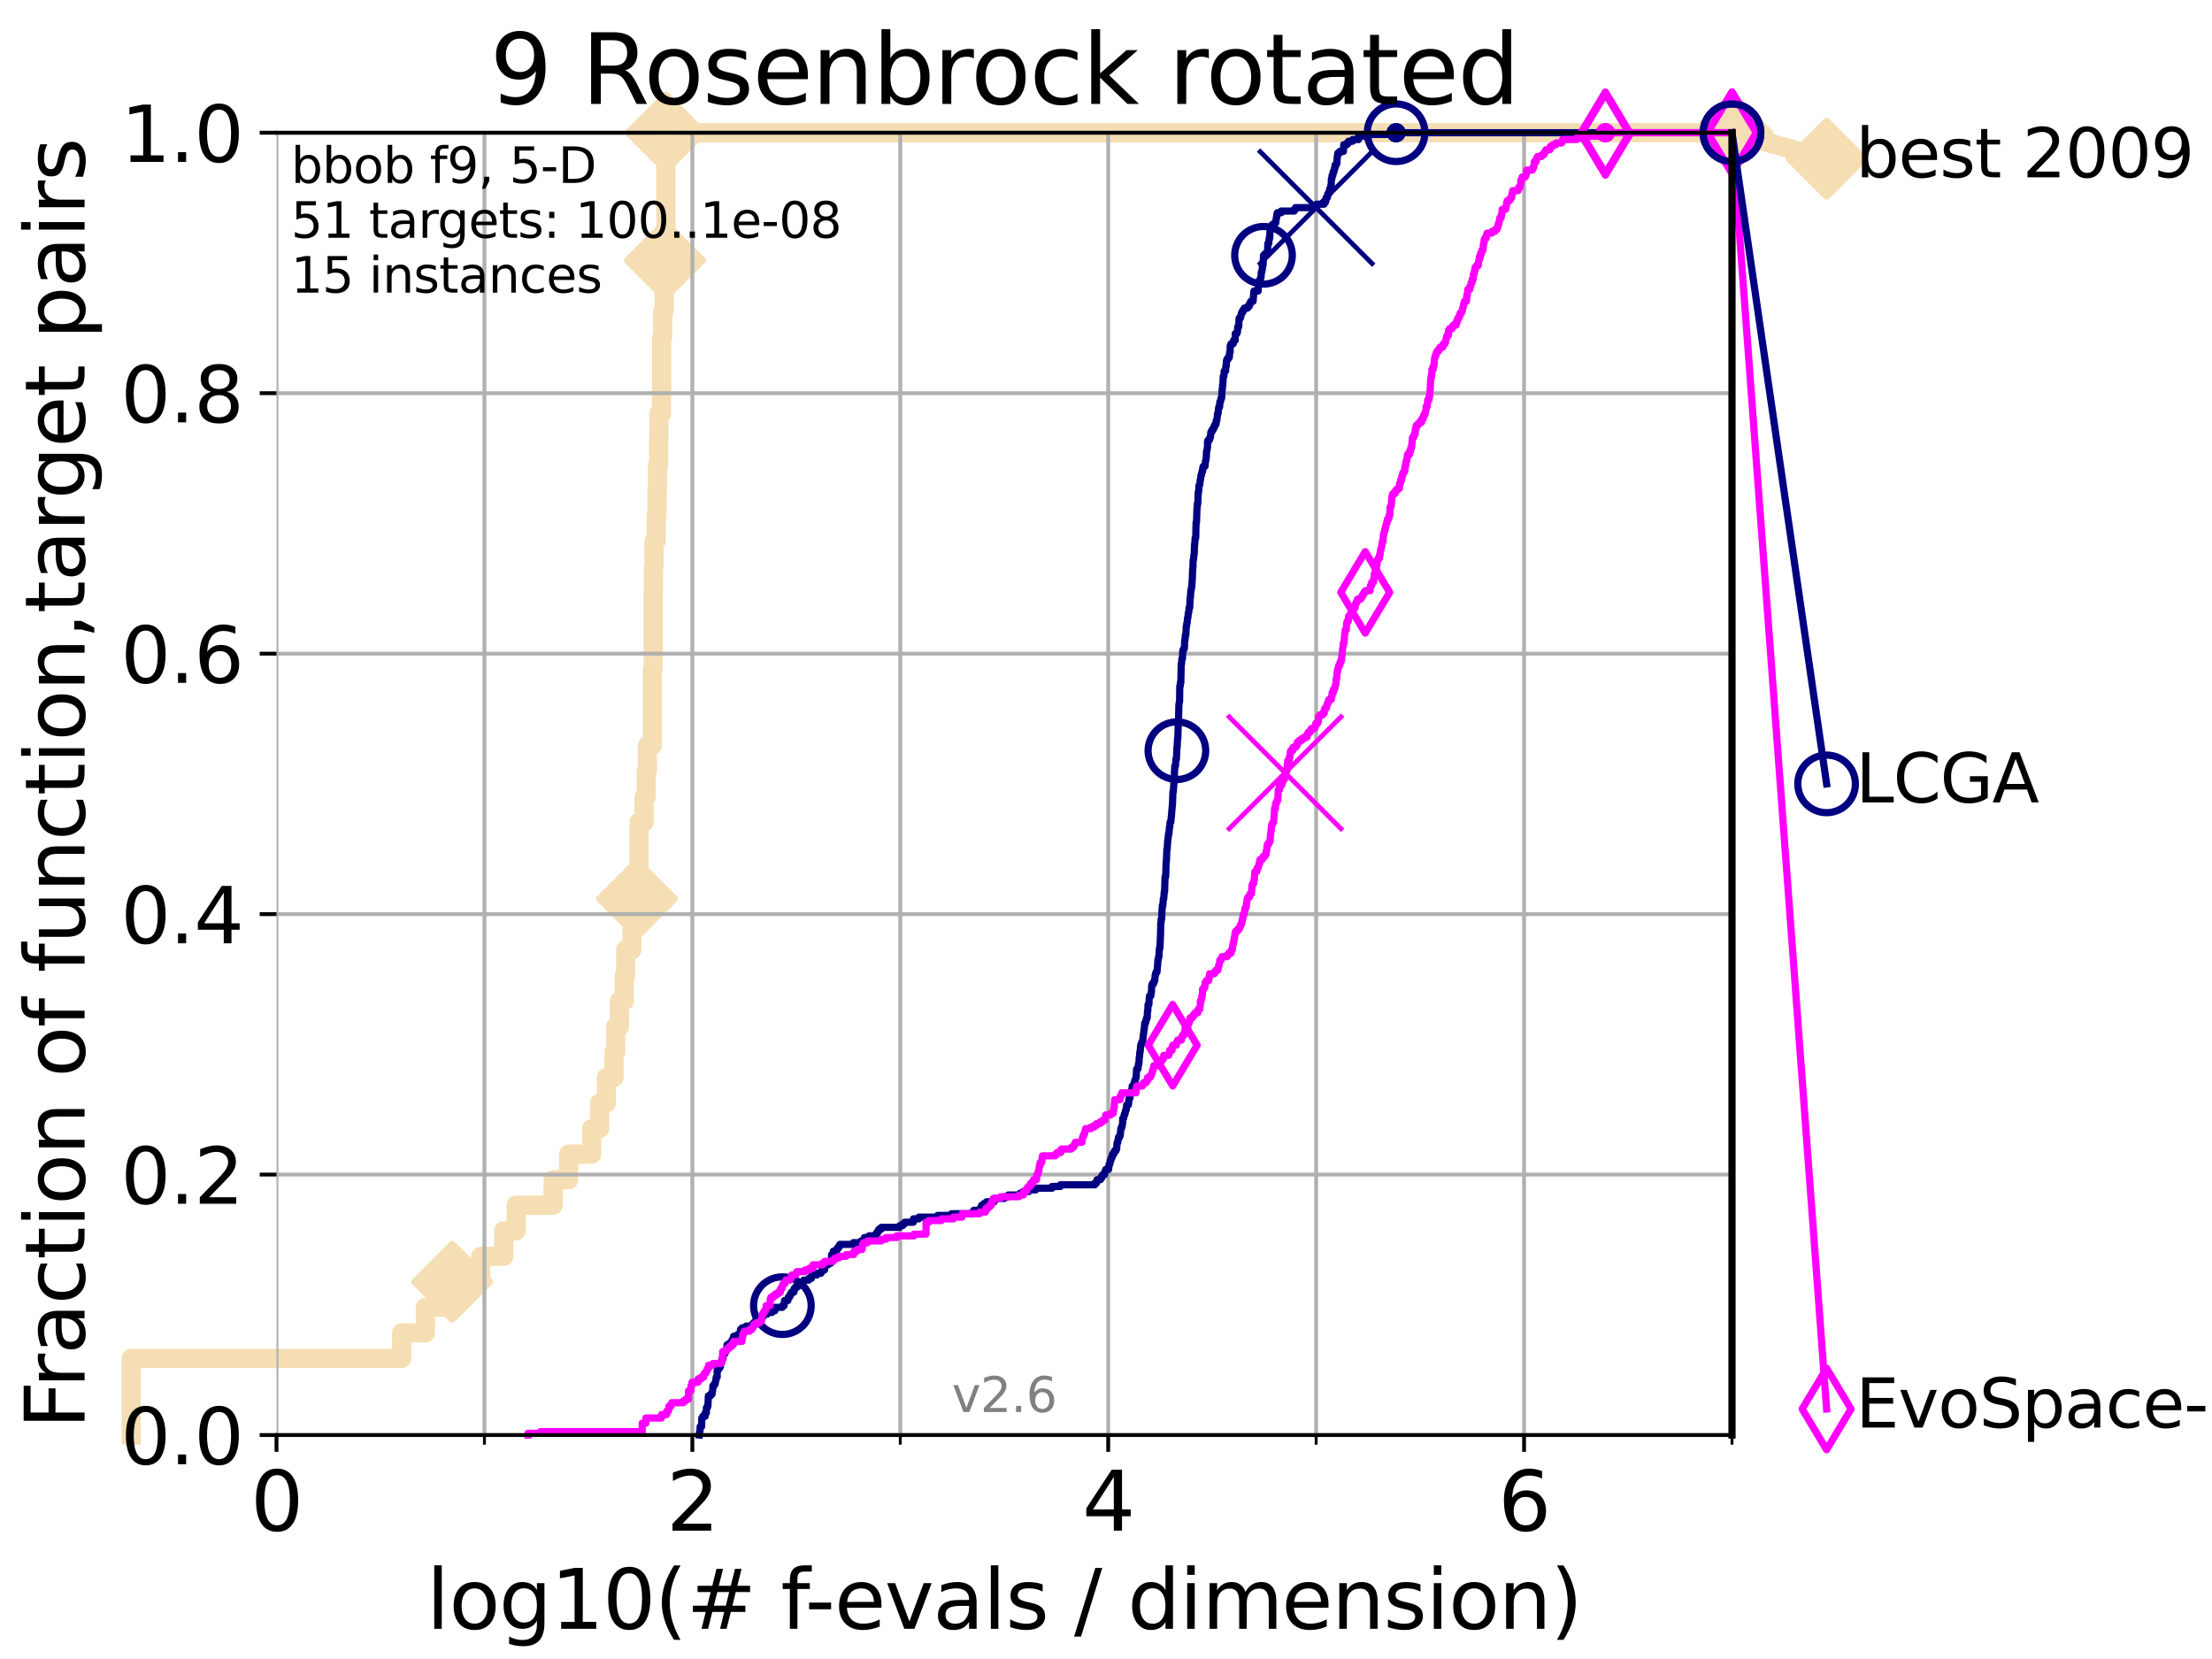 <?xml version="1.0" encoding="utf-8" standalone="no"?>
<!DOCTYPE svg PUBLIC "-//W3C//DTD SVG 1.1//EN"
  "http://www.w3.org/Graphics/SVG/1.1/DTD/svg11.dtd">
<svg xmlns:xlink="http://www.w3.org/1999/xlink" width="460.8pt" height="345.6pt" viewBox="0 0 460.8 345.6" xmlns="http://www.w3.org/2000/svg" version="1.1">
 <defs>
  <style type="text/css">*{stroke-linejoin: round; stroke-linecap: butt}</style>
 </defs>
 <g id="figure_1">
  <g id="patch_1">
   <path d="M 0 345.6 
L 460.8 345.6 
L 460.8 0 
L 0 0 
z
" style="fill: #ffffff"/>
  </g>
  <g id="axes_1">
   <g id="patch_2">
    <path d="M 57.6 298.944 
L 360.806 298.944 
L 360.806 27.648 
L 57.6 27.648 
z
" style="fill: #ffffff"/>
   </g>
   <g id="line2d_1">
    <path d="M 27.324 298.944 
L 27.324 282.985 
L 83.678 282.985 
L 83.678 277.666 
L 88.614 277.666 
L 88.614 272.346 
L 94.206 272.346 
L 94.206 267.027 
L 100.147 267.027 
L 100.147 261.707 
L 104.962 261.707 
L 104.962 256.388 
L 107.512 256.388 
L 107.512 251.068 
L 115.227 251.068 
L 115.227 245.749 
L 118.451 245.749 
L 118.451 240.429 
L 123.26 240.429 
L 123.26 235.11 
L 124.907 235.11 
L 124.907 229.79 
L 126.323 229.79 
L 126.323 224.471 
L 127.911 224.471 
L 127.911 219.151 
L 128.266 219.151 
L 128.266 213.832 
L 129.041 213.832 
L 129.041 208.512 
L 130.027 208.512 
L 130.027 203.192 
L 130.345 203.192 
L 130.345 197.873 
L 131.637 197.873 
L 131.637 192.553 
L 132.145 192.553 
L 132.145 187.234 
L 132.709 187.234 
L 132.709 181.914 
L 133.12 181.914 
L 133.12 171.275 
L 134.177 171.275 
L 134.177 165.956 
L 134.621 165.956 
L 134.621 160.636 
L 134.87 160.636 
L 134.87 155.317 
L 135.894 155.317 
L 135.894 139.358 
L 136.069 139.358 
L 136.069 123.4 
L 136.127 123.4 
L 136.127 118.08 
L 136.242 118.08 
L 136.242 112.76 
L 136.697 112.76 
L 136.697 107.441 
L 136.865 107.441 
L 136.865 102.121 
L 136.975 102.121 
L 136.975 96.802 
L 137.196 96.802 
L 137.196 91.482 
L 137.25 91.482 
L 137.25 86.163 
L 137.788 86.163 
L 137.788 80.843 
L 137.841 80.843 
L 137.841 70.204 
L 138.051 70.204 
L 138.051 64.885 
L 138.362 64.885 
L 138.362 59.565 
L 138.515 59.565 
L 138.515 54.246 
L 138.718 54.246 
L 138.718 27.648 
L 360.806 27.648 
" style="fill: none; stroke: #f5deb3; stroke-width: 4; stroke-linecap: square"/>
   </g>
   <g id="line2d_2">
    <defs>
     <path id="mfadc322fc3" d="M 0 7.778 
L 7.778 0 
L 0 -7.778 
L -7.778 0 
z
" style="stroke: #f5deb3; stroke-width: 1.5; stroke-linejoin: miter"/>
    </defs>
    <g>
     <use xlink:href="#mfadc322fc3" x="94.206" y="267.027" style="fill: #f5deb3; stroke: #f5deb3; stroke-width: 1.5; stroke-linejoin: miter"/>
     <use xlink:href="#mfadc322fc3" x="132.709" y="187.234" style="fill: #f5deb3; stroke: #f5deb3; stroke-width: 1.5; stroke-linejoin: miter"/>
     <use xlink:href="#mfadc322fc3" x="138.515" y="54.246" style="fill: #f5deb3; stroke: #f5deb3; stroke-width: 1.5; stroke-linejoin: miter"/>
     <use xlink:href="#mfadc322fc3" x="138.718" y="27.648" style="fill: #f5deb3; stroke: #f5deb3; stroke-width: 1.5; stroke-linejoin: miter"/>
     <use xlink:href="#mfadc322fc3" x="138.718" y="27.648" style="fill: #f5deb3; stroke: #f5deb3; stroke-width: 1.5; stroke-linejoin: miter"/>
     <use xlink:href="#mfadc322fc3" x="360.806" y="27.648" style="fill: #f5deb3; stroke: #f5deb3; stroke-width: 1.5; stroke-linejoin: miter"/>
    </g>
   </g>
   <g id="line2d_3">
    <path style="fill: none; stroke: #f5deb3; stroke-width: 4; stroke-linecap: square"/>
    <g/>
   </g>
   <g id="line2d_4">
    <path d="M 360.806 27.648 
L 380.515 33.074 
" style="fill: none; stroke: #f5deb3; stroke-width: 4; stroke-linecap: square"/>
    <g>
     <use xlink:href="#mfadc322fc3" x="360.806" y="27.648" style="fill: #f5deb3; stroke: #f5deb3; stroke-width: 1.5; stroke-linejoin: miter"/>
     <use xlink:href="#mfadc322fc3" x="380.515" y="33.074" style="fill: #f5deb3; stroke: #f5deb3; stroke-width: 1.5; stroke-linejoin: miter"/>
    </g>
   </g>
   <g id="matplotlib.axis_1">
    <g id="xtick_1">
     <g id="line2d_5">
      <path d="M 57.6 298.944 
L 57.6 27.648 
" clip-path="url(#pab3539fdce)" style="fill: none; stroke: #b0b0b0; stroke-width: 0.8; stroke-linecap: square"/>
     </g>
     <g id="line2d_6">
      <defs>
       <path id="m1f39dd76d6" d="M 0 0 
L 0 3.5 
" style="stroke: #000000; stroke-width: 0.8"/>
      </defs>
      <g>
       <use xlink:href="#m1f39dd76d6" x="57.6" y="298.944" style="stroke: #000000; stroke-width: 0.8"/>
      </g>
     </g>
     <g id="text_1">
      <!-- 0 -->
      <g transform="translate(52.192 318.861)scale(0.17 -0.17)">
       <defs>
        <path id="DejaVuSans-30" d="M 2034 4250 
Q 1547 4250 1301 3770 
Q 1056 3291 1056 2328 
Q 1056 1369 1301 889 
Q 1547 409 2034 409 
Q 2525 409 2770 889 
Q 3016 1369 3016 2328 
Q 3016 3291 2770 3770 
Q 2525 4250 2034 4250 
z
M 2034 4750 
Q 2819 4750 3233 4129 
Q 3647 3509 3647 2328 
Q 3647 1150 3233 529 
Q 2819 -91 2034 -91 
Q 1250 -91 836 529 
Q 422 1150 422 2328 
Q 422 3509 836 4129 
Q 1250 4750 2034 4750 
z
" transform="scale(0.016)"/>
       </defs>
       <use xlink:href="#DejaVuSans-30"/>
      </g>
     </g>
    </g>
    <g id="xtick_2">
     <g id="line2d_7">
      <path d="M 144.23 298.944 
L 144.23 27.648 
" clip-path="url(#pab3539fdce)" style="fill: none; stroke: #b0b0b0; stroke-width: 0.8; stroke-linecap: square"/>
     </g>
     <g id="line2d_8">
      <g>
       <use xlink:href="#m1f39dd76d6" x="144.23" y="298.944" style="stroke: #000000; stroke-width: 0.8"/>
      </g>
     </g>
     <g id="text_2">
      <!-- 2 -->
      <g transform="translate(138.822 318.861)scale(0.17 -0.17)">
       <defs>
        <path id="DejaVuSans-32" d="M 1228 531 
L 3431 531 
L 3431 0 
L 469 0 
L 469 531 
Q 828 903 1448 1529 
Q 2069 2156 2228 2338 
Q 2531 2678 2651 2914 
Q 2772 3150 2772 3378 
Q 2772 3750 2511 3984 
Q 2250 4219 1831 4219 
Q 1534 4219 1204 4116 
Q 875 4013 500 3803 
L 500 4441 
Q 881 4594 1212 4672 
Q 1544 4750 1819 4750 
Q 2544 4750 2975 4387 
Q 3406 4025 3406 3419 
Q 3406 3131 3298 2873 
Q 3191 2616 2906 2266 
Q 2828 2175 2409 1742 
Q 1991 1309 1228 531 
z
" transform="scale(0.016)"/>
       </defs>
       <use xlink:href="#DejaVuSans-32"/>
      </g>
     </g>
    </g>
    <g id="xtick_3">
     <g id="line2d_9">
      <path d="M 230.861 298.944 
L 230.861 27.648 
" clip-path="url(#pab3539fdce)" style="fill: none; stroke: #b0b0b0; stroke-width: 0.8; stroke-linecap: square"/>
     </g>
     <g id="line2d_10">
      <g>
       <use xlink:href="#m1f39dd76d6" x="230.861" y="298.944" style="stroke: #000000; stroke-width: 0.8"/>
      </g>
     </g>
     <g id="text_3">
      <!-- 4 -->
      <g transform="translate(225.453 318.861)scale(0.17 -0.17)">
       <defs>
        <path id="DejaVuSans-34" d="M 2419 4116 
L 825 1625 
L 2419 1625 
L 2419 4116 
z
M 2253 4666 
L 3047 4666 
L 3047 1625 
L 3713 1625 
L 3713 1100 
L 3047 1100 
L 3047 0 
L 2419 0 
L 2419 1100 
L 313 1100 
L 313 1709 
L 2253 4666 
z
" transform="scale(0.016)"/>
       </defs>
       <use xlink:href="#DejaVuSans-34"/>
      </g>
     </g>
    </g>
    <g id="xtick_4">
     <g id="line2d_11">
      <path d="M 317.491 298.944 
L 317.491 27.648 
" clip-path="url(#pab3539fdce)" style="fill: none; stroke: #b0b0b0; stroke-width: 0.8; stroke-linecap: square"/>
     </g>
     <g id="line2d_12">
      <g>
       <use xlink:href="#m1f39dd76d6" x="317.491" y="298.944" style="stroke: #000000; stroke-width: 0.8"/>
      </g>
     </g>
     <g id="text_4">
      <!-- 6 -->
      <g transform="translate(312.083 318.861)scale(0.17 -0.17)">
       <defs>
        <path id="DejaVuSans-36" d="M 2113 2584 
Q 1688 2584 1439 2293 
Q 1191 2003 1191 1497 
Q 1191 994 1439 701 
Q 1688 409 2113 409 
Q 2538 409 2786 701 
Q 3034 994 3034 1497 
Q 3034 2003 2786 2293 
Q 2538 2584 2113 2584 
z
M 3366 4563 
L 3366 3988 
Q 3128 4100 2886 4159 
Q 2644 4219 2406 4219 
Q 1781 4219 1451 3797 
Q 1122 3375 1075 2522 
Q 1259 2794 1537 2939 
Q 1816 3084 2150 3084 
Q 2853 3084 3261 2657 
Q 3669 2231 3669 1497 
Q 3669 778 3244 343 
Q 2819 -91 2113 -91 
Q 1303 -91 875 529 
Q 447 1150 447 2328 
Q 447 3434 972 4092 
Q 1497 4750 2381 4750 
Q 2619 4750 2861 4703 
Q 3103 4656 3366 4563 
z
" transform="scale(0.016)"/>
       </defs>
       <use xlink:href="#DejaVuSans-36"/>
      </g>
     </g>
    </g>
    <g id="xtick_5">
     <g id="line2d_13">
      <path d="M 100.915 298.944 
L 100.915 27.648 
" clip-path="url(#pab3539fdce)" style="fill: none; stroke: #b0b0b0; stroke-width: 0.8; stroke-linecap: square"/>
     </g>
     <g id="line2d_14">
      <defs>
       <path id="m5f6ee3b254" d="M 0 0 
L 0 2 
" style="stroke: #000000; stroke-width: 0.6"/>
      </defs>
      <g>
       <use xlink:href="#m5f6ee3b254" x="100.915" y="298.944" style="stroke: #000000; stroke-width: 0.6"/>
      </g>
     </g>
    </g>
    <g id="xtick_6">
     <g id="line2d_15">
      <path d="M 187.546 298.944 
L 187.546 27.648 
" clip-path="url(#pab3539fdce)" style="fill: none; stroke: #b0b0b0; stroke-width: 0.8; stroke-linecap: square"/>
     </g>
     <g id="line2d_16">
      <g>
       <use xlink:href="#m5f6ee3b254" x="187.546" y="298.944" style="stroke: #000000; stroke-width: 0.6"/>
      </g>
     </g>
    </g>
    <g id="xtick_7">
     <g id="line2d_17">
      <path d="M 274.176 298.944 
L 274.176 27.648 
" clip-path="url(#pab3539fdce)" style="fill: none; stroke: #b0b0b0; stroke-width: 0.8; stroke-linecap: square"/>
     </g>
     <g id="line2d_18">
      <g>
       <use xlink:href="#m5f6ee3b254" x="274.176" y="298.944" style="stroke: #000000; stroke-width: 0.6"/>
      </g>
     </g>
    </g>
    <g id="xtick_8">
     <g id="line2d_19">
      <path d="M 360.806 298.944 
L 360.806 27.648 
" clip-path="url(#pab3539fdce)" style="fill: none; stroke: #b0b0b0; stroke-width: 0.8; stroke-linecap: square"/>
     </g>
     <g id="line2d_20">
      <g>
       <use xlink:href="#m5f6ee3b254" x="360.806" y="298.944" style="stroke: #000000; stroke-width: 0.6"/>
      </g>
     </g>
    </g>
    <g id="text_5">
     <!-- log10(# f-evals / dimension) -->
     <g transform="translate(88.823 339.314)scale(0.17 -0.17)">
      <defs>
       <path id="DejaVuSans-6c" d="M 603 4863 
L 1178 4863 
L 1178 0 
L 603 0 
L 603 4863 
z
" transform="scale(0.016)"/>
       <path id="DejaVuSans-6f" d="M 1959 3097 
Q 1497 3097 1228 2736 
Q 959 2375 959 1747 
Q 959 1119 1226 758 
Q 1494 397 1959 397 
Q 2419 397 2687 759 
Q 2956 1122 2956 1747 
Q 2956 2369 2687 2733 
Q 2419 3097 1959 3097 
z
M 1959 3584 
Q 2709 3584 3137 3096 
Q 3566 2609 3566 1747 
Q 3566 888 3137 398 
Q 2709 -91 1959 -91 
Q 1206 -91 779 398 
Q 353 888 353 1747 
Q 353 2609 779 3096 
Q 1206 3584 1959 3584 
z
" transform="scale(0.016)"/>
       <path id="DejaVuSans-67" d="M 2906 1791 
Q 2906 2416 2648 2759 
Q 2391 3103 1925 3103 
Q 1463 3103 1205 2759 
Q 947 2416 947 1791 
Q 947 1169 1205 825 
Q 1463 481 1925 481 
Q 2391 481 2648 825 
Q 2906 1169 2906 1791 
z
M 3481 434 
Q 3481 -459 3084 -895 
Q 2688 -1331 1869 -1331 
Q 1566 -1331 1297 -1286 
Q 1028 -1241 775 -1147 
L 775 -588 
Q 1028 -725 1275 -790 
Q 1522 -856 1778 -856 
Q 2344 -856 2625 -561 
Q 2906 -266 2906 331 
L 2906 616 
Q 2728 306 2450 153 
Q 2172 0 1784 0 
Q 1141 0 747 490 
Q 353 981 353 1791 
Q 353 2603 747 3093 
Q 1141 3584 1784 3584 
Q 2172 3584 2450 3431 
Q 2728 3278 2906 2969 
L 2906 3500 
L 3481 3500 
L 3481 434 
z
" transform="scale(0.016)"/>
       <path id="DejaVuSans-31" d="M 794 531 
L 1825 531 
L 1825 4091 
L 703 3866 
L 703 4441 
L 1819 4666 
L 2450 4666 
L 2450 531 
L 3481 531 
L 3481 0 
L 794 0 
L 794 531 
z
" transform="scale(0.016)"/>
       <path id="DejaVuSans-28" d="M 1984 4856 
Q 1566 4138 1362 3434 
Q 1159 2731 1159 2009 
Q 1159 1288 1364 580 
Q 1569 -128 1984 -844 
L 1484 -844 
Q 1016 -109 783 600 
Q 550 1309 550 2009 
Q 550 2706 781 3412 
Q 1013 4119 1484 4856 
L 1984 4856 
z
" transform="scale(0.016)"/>
       <path id="DejaVuSans-23" d="M 3272 2816 
L 2363 2816 
L 2100 1772 
L 3016 1772 
L 3272 2816 
z
M 2803 4594 
L 2478 3297 
L 3391 3297 
L 3719 4594 
L 4219 4594 
L 3897 3297 
L 4872 3297 
L 4872 2816 
L 3775 2816 
L 3519 1772 
L 4513 1772 
L 4513 1294 
L 3397 1294 
L 3072 0 
L 2572 0 
L 2894 1294 
L 1978 1294 
L 1656 0 
L 1153 0 
L 1478 1294 
L 494 1294 
L 494 1772 
L 1594 1772 
L 1856 2816 
L 850 2816 
L 850 3297 
L 1978 3297 
L 2297 4594 
L 2803 4594 
z
" transform="scale(0.016)"/>
       <path id="DejaVuSans-20" transform="scale(0.016)"/>
       <path id="DejaVuSans-66" d="M 2375 4863 
L 2375 4384 
L 1825 4384 
Q 1516 4384 1395 4259 
Q 1275 4134 1275 3809 
L 1275 3500 
L 2222 3500 
L 2222 3053 
L 1275 3053 
L 1275 0 
L 697 0 
L 697 3053 
L 147 3053 
L 147 3500 
L 697 3500 
L 697 3744 
Q 697 4328 969 4595 
Q 1241 4863 1831 4863 
L 2375 4863 
z
" transform="scale(0.016)"/>
       <path id="DejaVuSans-2d" d="M 313 2009 
L 1997 2009 
L 1997 1497 
L 313 1497 
L 313 2009 
z
" transform="scale(0.016)"/>
       <path id="DejaVuSans-65" d="M 3597 1894 
L 3597 1613 
L 953 1613 
Q 991 1019 1311 708 
Q 1631 397 2203 397 
Q 2534 397 2845 478 
Q 3156 559 3463 722 
L 3463 178 
Q 3153 47 2828 -22 
Q 2503 -91 2169 -91 
Q 1331 -91 842 396 
Q 353 884 353 1716 
Q 353 2575 817 3079 
Q 1281 3584 2069 3584 
Q 2775 3584 3186 3129 
Q 3597 2675 3597 1894 
z
M 3022 2063 
Q 3016 2534 2758 2815 
Q 2500 3097 2075 3097 
Q 1594 3097 1305 2825 
Q 1016 2553 972 2059 
L 3022 2063 
z
" transform="scale(0.016)"/>
       <path id="DejaVuSans-76" d="M 191 3500 
L 800 3500 
L 1894 563 
L 2988 3500 
L 3597 3500 
L 2284 0 
L 1503 0 
L 191 3500 
z
" transform="scale(0.016)"/>
       <path id="DejaVuSans-61" d="M 2194 1759 
Q 1497 1759 1228 1600 
Q 959 1441 959 1056 
Q 959 750 1161 570 
Q 1363 391 1709 391 
Q 2188 391 2477 730 
Q 2766 1069 2766 1631 
L 2766 1759 
L 2194 1759 
z
M 3341 1997 
L 3341 0 
L 2766 0 
L 2766 531 
Q 2569 213 2275 61 
Q 1981 -91 1556 -91 
Q 1019 -91 701 211 
Q 384 513 384 1019 
Q 384 1609 779 1909 
Q 1175 2209 1959 2209 
L 2766 2209 
L 2766 2266 
Q 2766 2663 2505 2880 
Q 2244 3097 1772 3097 
Q 1472 3097 1187 3025 
Q 903 2953 641 2809 
L 641 3341 
Q 956 3463 1253 3523 
Q 1550 3584 1831 3584 
Q 2591 3584 2966 3190 
Q 3341 2797 3341 1997 
z
" transform="scale(0.016)"/>
       <path id="DejaVuSans-73" d="M 2834 3397 
L 2834 2853 
Q 2591 2978 2328 3040 
Q 2066 3103 1784 3103 
Q 1356 3103 1142 2972 
Q 928 2841 928 2578 
Q 928 2378 1081 2264 
Q 1234 2150 1697 2047 
L 1894 2003 
Q 2506 1872 2764 1633 
Q 3022 1394 3022 966 
Q 3022 478 2636 193 
Q 2250 -91 1575 -91 
Q 1294 -91 989 -36 
Q 684 19 347 128 
L 347 722 
Q 666 556 975 473 
Q 1284 391 1588 391 
Q 1994 391 2212 530 
Q 2431 669 2431 922 
Q 2431 1156 2273 1281 
Q 2116 1406 1581 1522 
L 1381 1569 
Q 847 1681 609 1914 
Q 372 2147 372 2553 
Q 372 3047 722 3315 
Q 1072 3584 1716 3584 
Q 2034 3584 2315 3537 
Q 2597 3491 2834 3397 
z
" transform="scale(0.016)"/>
       <path id="DejaVuSans-2f" d="M 1625 4666 
L 2156 4666 
L 531 -594 
L 0 -594 
L 1625 4666 
z
" transform="scale(0.016)"/>
       <path id="DejaVuSans-64" d="M 2906 2969 
L 2906 4863 
L 3481 4863 
L 3481 0 
L 2906 0 
L 2906 525 
Q 2725 213 2448 61 
Q 2172 -91 1784 -91 
Q 1150 -91 751 415 
Q 353 922 353 1747 
Q 353 2572 751 3078 
Q 1150 3584 1784 3584 
Q 2172 3584 2448 3432 
Q 2725 3281 2906 2969 
z
M 947 1747 
Q 947 1113 1208 752 
Q 1469 391 1925 391 
Q 2381 391 2643 752 
Q 2906 1113 2906 1747 
Q 2906 2381 2643 2742 
Q 2381 3103 1925 3103 
Q 1469 3103 1208 2742 
Q 947 2381 947 1747 
z
" transform="scale(0.016)"/>
       <path id="DejaVuSans-69" d="M 603 3500 
L 1178 3500 
L 1178 0 
L 603 0 
L 603 3500 
z
M 603 4863 
L 1178 4863 
L 1178 4134 
L 603 4134 
L 603 4863 
z
" transform="scale(0.016)"/>
       <path id="DejaVuSans-6d" d="M 3328 2828 
Q 3544 3216 3844 3400 
Q 4144 3584 4550 3584 
Q 5097 3584 5394 3201 
Q 5691 2819 5691 2113 
L 5691 0 
L 5113 0 
L 5113 2094 
Q 5113 2597 4934 2840 
Q 4756 3084 4391 3084 
Q 3944 3084 3684 2787 
Q 3425 2491 3425 1978 
L 3425 0 
L 2847 0 
L 2847 2094 
Q 2847 2600 2669 2842 
Q 2491 3084 2119 3084 
Q 1678 3084 1418 2786 
Q 1159 2488 1159 1978 
L 1159 0 
L 581 0 
L 581 3500 
L 1159 3500 
L 1159 2956 
Q 1356 3278 1631 3431 
Q 1906 3584 2284 3584 
Q 2666 3584 2933 3390 
Q 3200 3197 3328 2828 
z
" transform="scale(0.016)"/>
       <path id="DejaVuSans-6e" d="M 3513 2113 
L 3513 0 
L 2938 0 
L 2938 2094 
Q 2938 2591 2744 2837 
Q 2550 3084 2163 3084 
Q 1697 3084 1428 2787 
Q 1159 2491 1159 1978 
L 1159 0 
L 581 0 
L 581 3500 
L 1159 3500 
L 1159 2956 
Q 1366 3272 1645 3428 
Q 1925 3584 2291 3584 
Q 2894 3584 3203 3211 
Q 3513 2838 3513 2113 
z
" transform="scale(0.016)"/>
       <path id="DejaVuSans-29" d="M 513 4856 
L 1013 4856 
Q 1481 4119 1714 3412 
Q 1947 2706 1947 2009 
Q 1947 1309 1714 600 
Q 1481 -109 1013 -844 
L 513 -844 
Q 928 -128 1133 580 
Q 1338 1288 1338 2009 
Q 1338 2731 1133 3434 
Q 928 4138 513 4856 
z
" transform="scale(0.016)"/>
      </defs>
      <use xlink:href="#DejaVuSans-6c"/>
      <use xlink:href="#DejaVuSans-6f" x="27.783"/>
      <use xlink:href="#DejaVuSans-67" x="88.965"/>
      <use xlink:href="#DejaVuSans-31" x="152.441"/>
      <use xlink:href="#DejaVuSans-30" x="216.064"/>
      <use xlink:href="#DejaVuSans-28" x="279.688"/>
      <use xlink:href="#DejaVuSans-23" x="318.701"/>
      <use xlink:href="#DejaVuSans-20" x="402.49"/>
      <use xlink:href="#DejaVuSans-66" x="434.277"/>
      <use xlink:href="#DejaVuSans-2d" x="463.982"/>
      <use xlink:href="#DejaVuSans-65" x="500.066"/>
      <use xlink:href="#DejaVuSans-76" x="561.59"/>
      <use xlink:href="#DejaVuSans-61" x="620.77"/>
      <use xlink:href="#DejaVuSans-6c" x="682.049"/>
      <use xlink:href="#DejaVuSans-73" x="709.832"/>
      <use xlink:href="#DejaVuSans-20" x="761.932"/>
      <use xlink:href="#DejaVuSans-2f" x="793.719"/>
      <use xlink:href="#DejaVuSans-20" x="827.41"/>
      <use xlink:href="#DejaVuSans-64" x="859.197"/>
      <use xlink:href="#DejaVuSans-69" x="922.674"/>
      <use xlink:href="#DejaVuSans-6d" x="950.457"/>
      <use xlink:href="#DejaVuSans-65" x="1047.869"/>
      <use xlink:href="#DejaVuSans-6e" x="1109.393"/>
      <use xlink:href="#DejaVuSans-73" x="1172.771"/>
      <use xlink:href="#DejaVuSans-69" x="1224.871"/>
      <use xlink:href="#DejaVuSans-6f" x="1252.654"/>
      <use xlink:href="#DejaVuSans-6e" x="1313.836"/>
      <use xlink:href="#DejaVuSans-29" x="1377.215"/>
     </g>
    </g>
   </g>
   <g id="matplotlib.axis_2">
    <g id="ytick_1">
     <g id="line2d_21">
      <path d="M 57.6 298.944 
L 360.806 298.944 
" clip-path="url(#pab3539fdce)" style="fill: none; stroke: #b0b0b0; stroke-width: 0.8; stroke-linecap: square"/>
     </g>
     <g id="line2d_22">
      <defs>
       <path id="m08706da633" d="M 0 0 
L -3.5 0 
" style="stroke: #000000; stroke-width: 0.8"/>
      </defs>
      <g>
       <use xlink:href="#m08706da633" x="57.6" y="298.944" style="stroke: #000000; stroke-width: 0.8"/>
      </g>
     </g>
     <g id="text_6">
      <!-- 0.0 -->
      <g transform="translate(25.155 305.023)scale(0.16 -0.16)">
       <defs>
        <path id="DejaVuSans-2e" d="M 684 794 
L 1344 794 
L 1344 0 
L 684 0 
L 684 794 
z
" transform="scale(0.016)"/>
       </defs>
       <use xlink:href="#DejaVuSans-30"/>
       <use xlink:href="#DejaVuSans-2e" x="63.623"/>
       <use xlink:href="#DejaVuSans-30" x="95.41"/>
      </g>
     </g>
    </g>
    <g id="ytick_2">
     <g id="line2d_23">
      <path d="M 57.6 244.685 
L 360.806 244.685 
" clip-path="url(#pab3539fdce)" style="fill: none; stroke: #b0b0b0; stroke-width: 0.8; stroke-linecap: square"/>
     </g>
     <g id="line2d_24">
      <g>
       <use xlink:href="#m08706da633" x="57.6" y="244.685" style="stroke: #000000; stroke-width: 0.8"/>
      </g>
     </g>
     <g id="text_7">
      <!-- 0.2 -->
      <g transform="translate(25.155 250.764)scale(0.16 -0.16)">
       <use xlink:href="#DejaVuSans-30"/>
       <use xlink:href="#DejaVuSans-2e" x="63.623"/>
       <use xlink:href="#DejaVuSans-32" x="95.41"/>
      </g>
     </g>
    </g>
    <g id="ytick_3">
     <g id="line2d_25">
      <path d="M 57.6 190.426 
L 360.806 190.426 
" clip-path="url(#pab3539fdce)" style="fill: none; stroke: #b0b0b0; stroke-width: 0.8; stroke-linecap: square"/>
     </g>
     <g id="line2d_26">
      <g>
       <use xlink:href="#m08706da633" x="57.6" y="190.426" style="stroke: #000000; stroke-width: 0.8"/>
      </g>
     </g>
     <g id="text_8">
      <!-- 0.4 -->
      <g transform="translate(25.155 196.504)scale(0.16 -0.16)">
       <use xlink:href="#DejaVuSans-30"/>
       <use xlink:href="#DejaVuSans-2e" x="63.623"/>
       <use xlink:href="#DejaVuSans-34" x="95.41"/>
      </g>
     </g>
    </g>
    <g id="ytick_4">
     <g id="line2d_27">
      <path d="M 57.6 136.166 
L 360.806 136.166 
" clip-path="url(#pab3539fdce)" style="fill: none; stroke: #b0b0b0; stroke-width: 0.8; stroke-linecap: square"/>
     </g>
     <g id="line2d_28">
      <g>
       <use xlink:href="#m08706da633" x="57.6" y="136.166" style="stroke: #000000; stroke-width: 0.8"/>
      </g>
     </g>
     <g id="text_9">
      <!-- 0.6 -->
      <g transform="translate(25.155 142.245)scale(0.16 -0.16)">
       <use xlink:href="#DejaVuSans-30"/>
       <use xlink:href="#DejaVuSans-2e" x="63.623"/>
       <use xlink:href="#DejaVuSans-36" x="95.41"/>
      </g>
     </g>
    </g>
    <g id="ytick_5">
     <g id="line2d_29">
      <path d="M 57.6 81.907 
L 360.806 81.907 
" clip-path="url(#pab3539fdce)" style="fill: none; stroke: #b0b0b0; stroke-width: 0.8; stroke-linecap: square"/>
     </g>
     <g id="line2d_30">
      <g>
       <use xlink:href="#m08706da633" x="57.6" y="81.907" style="stroke: #000000; stroke-width: 0.8"/>
      </g>
     </g>
     <g id="text_10">
      <!-- 0.8 -->
      <g transform="translate(25.155 87.986)scale(0.16 -0.16)">
       <defs>
        <path id="DejaVuSans-38" d="M 2034 2216 
Q 1584 2216 1326 1975 
Q 1069 1734 1069 1313 
Q 1069 891 1326 650 
Q 1584 409 2034 409 
Q 2484 409 2743 651 
Q 3003 894 3003 1313 
Q 3003 1734 2745 1975 
Q 2488 2216 2034 2216 
z
M 1403 2484 
Q 997 2584 770 2862 
Q 544 3141 544 3541 
Q 544 4100 942 4425 
Q 1341 4750 2034 4750 
Q 2731 4750 3128 4425 
Q 3525 4100 3525 3541 
Q 3525 3141 3298 2862 
Q 3072 2584 2669 2484 
Q 3125 2378 3379 2068 
Q 3634 1759 3634 1313 
Q 3634 634 3220 271 
Q 2806 -91 2034 -91 
Q 1263 -91 848 271 
Q 434 634 434 1313 
Q 434 1759 690 2068 
Q 947 2378 1403 2484 
z
M 1172 3481 
Q 1172 3119 1398 2916 
Q 1625 2713 2034 2713 
Q 2441 2713 2670 2916 
Q 2900 3119 2900 3481 
Q 2900 3844 2670 4047 
Q 2441 4250 2034 4250 
Q 1625 4250 1398 4047 
Q 1172 3844 1172 3481 
z
" transform="scale(0.016)"/>
       </defs>
       <use xlink:href="#DejaVuSans-30"/>
       <use xlink:href="#DejaVuSans-2e" x="63.623"/>
       <use xlink:href="#DejaVuSans-38" x="95.41"/>
      </g>
     </g>
    </g>
    <g id="ytick_6">
     <g id="line2d_31">
      <path d="M 57.6 27.648 
L 360.806 27.648 
" clip-path="url(#pab3539fdce)" style="fill: none; stroke: #b0b0b0; stroke-width: 0.8; stroke-linecap: square"/>
     </g>
     <g id="line2d_32">
      <g>
       <use xlink:href="#m08706da633" x="57.6" y="27.648" style="stroke: #000000; stroke-width: 0.8"/>
      </g>
     </g>
     <g id="text_11">
      <!-- 1.0 -->
      <g transform="translate(25.155 33.727)scale(0.16 -0.16)">
       <use xlink:href="#DejaVuSans-31"/>
       <use xlink:href="#DejaVuSans-2e" x="63.623"/>
       <use xlink:href="#DejaVuSans-30" x="95.41"/>
      </g>
     </g>
    </g>
    <g id="text_12">
     <!-- Fraction of function,target pairs -->
     <g transform="translate(17.62 297.681)rotate(-90)scale(0.17 -0.17)">
      <defs>
       <path id="DejaVuSans-46" d="M 628 4666 
L 3309 4666 
L 3309 4134 
L 1259 4134 
L 1259 2759 
L 3109 2759 
L 3109 2228 
L 1259 2228 
L 1259 0 
L 628 0 
L 628 4666 
z
" transform="scale(0.016)"/>
       <path id="DejaVuSans-72" d="M 2631 2963 
Q 2534 3019 2420 3045 
Q 2306 3072 2169 3072 
Q 1681 3072 1420 2755 
Q 1159 2438 1159 1844 
L 1159 0 
L 581 0 
L 581 3500 
L 1159 3500 
L 1159 2956 
Q 1341 3275 1631 3429 
Q 1922 3584 2338 3584 
Q 2397 3584 2469 3576 
Q 2541 3569 2628 3553 
L 2631 2963 
z
" transform="scale(0.016)"/>
       <path id="DejaVuSans-63" d="M 3122 3366 
L 3122 2828 
Q 2878 2963 2633 3030 
Q 2388 3097 2138 3097 
Q 1578 3097 1268 2742 
Q 959 2388 959 1747 
Q 959 1106 1268 751 
Q 1578 397 2138 397 
Q 2388 397 2633 464 
Q 2878 531 3122 666 
L 3122 134 
Q 2881 22 2623 -34 
Q 2366 -91 2075 -91 
Q 1284 -91 818 406 
Q 353 903 353 1747 
Q 353 2603 823 3093 
Q 1294 3584 2113 3584 
Q 2378 3584 2631 3529 
Q 2884 3475 3122 3366 
z
" transform="scale(0.016)"/>
       <path id="DejaVuSans-74" d="M 1172 4494 
L 1172 3500 
L 2356 3500 
L 2356 3053 
L 1172 3053 
L 1172 1153 
Q 1172 725 1289 603 
Q 1406 481 1766 481 
L 2356 481 
L 2356 0 
L 1766 0 
Q 1100 0 847 248 
Q 594 497 594 1153 
L 594 3053 
L 172 3053 
L 172 3500 
L 594 3500 
L 594 4494 
L 1172 4494 
z
" transform="scale(0.016)"/>
       <path id="DejaVuSans-75" d="M 544 1381 
L 544 3500 
L 1119 3500 
L 1119 1403 
Q 1119 906 1312 657 
Q 1506 409 1894 409 
Q 2359 409 2629 706 
Q 2900 1003 2900 1516 
L 2900 3500 
L 3475 3500 
L 3475 0 
L 2900 0 
L 2900 538 
Q 2691 219 2414 64 
Q 2138 -91 1772 -91 
Q 1169 -91 856 284 
Q 544 659 544 1381 
z
M 1991 3584 
L 1991 3584 
z
" transform="scale(0.016)"/>
       <path id="DejaVuSans-2c" d="M 750 794 
L 1409 794 
L 1409 256 
L 897 -744 
L 494 -744 
L 750 256 
L 750 794 
z
" transform="scale(0.016)"/>
       <path id="DejaVuSans-70" d="M 1159 525 
L 1159 -1331 
L 581 -1331 
L 581 3500 
L 1159 3500 
L 1159 2969 
Q 1341 3281 1617 3432 
Q 1894 3584 2278 3584 
Q 2916 3584 3314 3078 
Q 3713 2572 3713 1747 
Q 3713 922 3314 415 
Q 2916 -91 2278 -91 
Q 1894 -91 1617 61 
Q 1341 213 1159 525 
z
M 3116 1747 
Q 3116 2381 2855 2742 
Q 2594 3103 2138 3103 
Q 1681 3103 1420 2742 
Q 1159 2381 1159 1747 
Q 1159 1113 1420 752 
Q 1681 391 2138 391 
Q 2594 391 2855 752 
Q 3116 1113 3116 1747 
z
" transform="scale(0.016)"/>
      </defs>
      <use xlink:href="#DejaVuSans-46"/>
      <use xlink:href="#DejaVuSans-72" x="50.27"/>
      <use xlink:href="#DejaVuSans-61" x="91.383"/>
      <use xlink:href="#DejaVuSans-63" x="152.662"/>
      <use xlink:href="#DejaVuSans-74" x="207.643"/>
      <use xlink:href="#DejaVuSans-69" x="246.852"/>
      <use xlink:href="#DejaVuSans-6f" x="274.635"/>
      <use xlink:href="#DejaVuSans-6e" x="335.816"/>
      <use xlink:href="#DejaVuSans-20" x="399.195"/>
      <use xlink:href="#DejaVuSans-6f" x="430.982"/>
      <use xlink:href="#DejaVuSans-66" x="492.164"/>
      <use xlink:href="#DejaVuSans-20" x="527.369"/>
      <use xlink:href="#DejaVuSans-66" x="559.156"/>
      <use xlink:href="#DejaVuSans-75" x="594.361"/>
      <use xlink:href="#DejaVuSans-6e" x="657.74"/>
      <use xlink:href="#DejaVuSans-63" x="721.119"/>
      <use xlink:href="#DejaVuSans-74" x="776.1"/>
      <use xlink:href="#DejaVuSans-69" x="815.309"/>
      <use xlink:href="#DejaVuSans-6f" x="843.092"/>
      <use xlink:href="#DejaVuSans-6e" x="904.273"/>
      <use xlink:href="#DejaVuSans-2c" x="967.652"/>
      <use xlink:href="#DejaVuSans-74" x="999.439"/>
      <use xlink:href="#DejaVuSans-61" x="1038.648"/>
      <use xlink:href="#DejaVuSans-72" x="1099.928"/>
      <use xlink:href="#DejaVuSans-67" x="1139.291"/>
      <use xlink:href="#DejaVuSans-65" x="1202.768"/>
      <use xlink:href="#DejaVuSans-74" x="1264.291"/>
      <use xlink:href="#DejaVuSans-20" x="1303.5"/>
      <use xlink:href="#DejaVuSans-70" x="1335.287"/>
      <use xlink:href="#DejaVuSans-61" x="1398.764"/>
      <use xlink:href="#DejaVuSans-69" x="1460.043"/>
      <use xlink:href="#DejaVuSans-72" x="1487.826"/>
      <use xlink:href="#DejaVuSans-73" x="1528.939"/>
     </g>
    </g>
   </g>
   <g id="line2d_33">
    <defs>
     <path id="mf5cd35abbf" d="M 0 1.5 
C 0.398 1.5 0.779 1.342 1.061 1.061 
C 1.342 0.779 1.5 0.398 1.5 0 
C 1.5 -0.398 1.342 -0.779 1.061 -1.061 
C 0.779 -1.342 0.398 -1.5 0 -1.5 
C -0.398 -1.5 -0.779 -1.342 -1.061 -1.061 
C -1.342 -0.779 -1.5 -0.398 -1.5 0 
C -1.5 0.398 -1.342 0.779 -1.061 1.061 
C -0.779 1.342 -0.398 1.5 0 1.5 
z
" style="stroke: #f5deb3"/>
    </defs>
    <g>
     <use xlink:href="#mf5cd35abbf" x="138.718" y="27.648" style="fill: #f5deb3; stroke: #f5deb3"/>
     <use xlink:href="#mf5cd35abbf" x="138.718" y="27.648" style="fill: #f5deb3; stroke: #f5deb3"/>
    </g>
   </g>
   <g id="line2d_34">
    <defs>
     <path id="me794fc9621" d="M 0 1.5 
C 0.398 1.5 0.779 1.342 1.061 1.061 
C 1.342 0.779 1.5 0.398 1.5 0 
C 1.5 -0.398 1.342 -0.779 1.061 -1.061 
C 0.779 -1.342 0.398 -1.5 0 -1.5 
C -0.398 -1.5 -0.779 -1.342 -1.061 -1.061 
C -1.342 -0.779 -1.5 -0.398 -1.5 0 
C -1.5 0.398 -1.342 0.779 -1.061 1.061 
C -0.779 1.342 -0.398 1.5 0 1.5 
z
" style="stroke: #000080"/>
    </defs>
    <g>
     <use xlink:href="#me794fc9621" x="290.834" y="27.648" style="fill: #000080; stroke: #000080"/>
     <use xlink:href="#me794fc9621" x="290.834" y="27.648" style="fill: #000080; stroke: #000080"/>
    </g>
   </g>
   <g id="line2d_35">
    <path d="M 145.678 298.944 
L 145.748 298.235 
L 145.817 298.235 
L 145.852 297.171 
L 146.16 297.171 
L 146.194 295.398 
L 146.396 295.398 
L 146.396 295.043 
L 146.892 295.043 
L 146.892 294.334 
L 147.152 294.334 
L 147.152 293.27 
L 147.344 293.27 
L 147.344 292.915 
L 147.471 292.915 
L 147.566 290.787 
L 148.033 290.787 
L 148.033 290.433 
L 148.338 290.433 
L 148.428 289.723 
L 148.458 289.723 
L 148.518 288.66 
L 148.786 288.66 
L 148.786 288.305 
L 148.991 288.305 
L 149.079 287.596 
L 149.137 287.596 
L 149.195 286.886 
L 149.396 286.886 
L 149.396 285.468 
L 149.595 285.468 
L 149.595 285.113 
L 149.82 285.113 
L 149.82 284.759 
L 150.07 284.759 
L 150.18 283.695 
L 150.398 283.695 
L 150.425 282.985 
L 150.64 282.985 
L 150.667 281.922 
L 151.064 281.922 
L 151.064 281.567 
L 151.194 281.567 
L 151.194 281.212 
L 151.401 281.212 
L 151.452 280.148 
L 151.958 280.148 
L 151.958 279.794 
L 152.353 279.794 
L 152.353 279.439 
L 152.523 279.439 
L 152.523 279.084 
L 152.788 279.084 
L 152.811 278.375 
L 153.628 278.375 
L 153.628 278.021 
L 154.079 278.021 
L 154.079 277.666 
L 154.257 277.666 
L 154.257 276.957 
L 154.607 276.957 
L 154.607 276.602 
L 155.433 276.602 
L 155.433 276.247 
L 156.638 276.247 
L 156.638 275.893 
L 157.004 275.893 
L 157.004 275.538 
L 157.345 275.538 
L 157.345 275.183 
L 158.098 275.183 
L 158.187 274.474 
L 158.891 274.474 
L 158.891 274.12 
L 159.097 274.12 
L 159.097 273.765 
L 159.817 273.765 
L 159.817 273.41 
L 160.809 273.41 
L 160.809 273.056 
L 161.422 273.056 
L 161.422 272.346 
L 162.985 272.346 
L 162.985 271.992 
L 163.342 271.992 
L 163.424 270.928 
L 164.129 270.928 
L 164.207 270.219 
L 164.491 270.219 
L 164.491 269.864 
L 164.67 269.864 
L 164.67 269.509 
L 164.91 269.509 
L 164.91 269.155 
L 165.404 269.155 
L 165.416 268.445 
L 165.707 268.445 
L 165.707 268.091 
L 166.135 268.091 
L 166.135 267.736 
L 166.95 267.736 
L 166.95 267.381 
L 167.185 267.381 
L 167.185 267.027 
L 167.417 267.027 
L 167.417 266.672 
L 168.462 266.672 
L 168.462 266.318 
L 169.024 266.318 
L 169.095 265.608 
L 170.167 265.608 
L 170.167 265.254 
L 171.019 265.254 
L 171.019 264.899 
L 171.28 264.899 
L 171.28 264.544 
L 171.774 264.544 
L 171.809 263.835 
L 171.956 263.835 
L 171.956 263.48 
L 172.524 263.48 
L 172.524 263.126 
L 173.093 263.126 
L 173.182 262.417 
L 173.214 262.417 
L 173.246 261.353 
L 173.557 261.353 
L 173.589 260.643 
L 174.218 260.643 
L 174.218 260.289 
L 174.461 260.289 
L 174.461 259.934 
L 174.746 259.934 
L 174.746 259.579 
L 174.945 259.579 
L 174.945 259.225 
L 177.76 259.225 
L 177.76 258.87 
L 179.367 258.87 
L 179.367 258.516 
L 180.023 258.516 
L 180.068 257.806 
L 181.013 257.806 
L 181.013 257.452 
L 182.408 257.452 
L 182.408 257.097 
L 182.639 257.097 
L 182.639 256.742 
L 182.886 256.742 
L 182.886 256.388 
L 183.111 256.388 
L 183.111 256.033 
L 183.605 256.033 
L 183.605 255.678 
L 187.41 255.678 
L 187.41 255.324 
L 188.047 255.324 
L 188.047 254.969 
L 188.449 254.969 
L 188.449 254.615 
L 190.263 254.615 
L 190.289 253.905 
L 191.428 253.905 
L 191.428 253.551 
L 195.328 253.551 
L 195.328 253.196 
L 198.216 253.196 
L 198.216 252.841 
L 202.582 252.841 
L 202.582 252.487 
L 202.854 252.487 
L 202.854 252.132 
L 204.118 252.132 
L 204.118 251.778 
L 204.366 251.778 
L 204.366 251.423 
L 204.496 251.423 
L 204.496 251.068 
L 204.985 251.068 
L 204.985 250.714 
L 205.493 250.714 
L 205.493 250.359 
L 207.12 250.359 
L 207.209 249.65 
L 209.267 249.65 
L 209.267 249.295 
L 210.054 249.295 
L 210.054 248.94 
L 212.467 248.94 
L 212.467 248.586 
L 213.082 248.586 
L 213.082 248.231 
L 214.304 248.231 
L 214.304 247.877 
L 215.757 247.877 
L 215.757 247.522 
L 219.165 247.522 
L 219.165 247.167 
L 220.891 247.167 
L 220.891 246.813 
L 228.073 246.813 
L 228.073 246.458 
L 228.41 246.458 
L 228.41 246.103 
L 228.538 246.103 
L 228.538 245.749 
L 229.245 245.749 
L 229.245 245.394 
L 229.502 245.394 
L 229.502 245.039 
L 229.69 245.039 
L 229.69 244.685 
L 230.126 244.685 
L 230.211 243.976 
L 230.335 243.976 
L 230.335 243.621 
L 230.937 243.621 
L 231.041 242.557 
L 231.185 242.557 
L 231.262 241.848 
L 231.39 241.848 
L 231.39 241.493 
L 231.501 241.493 
L 231.501 241.138 
L 231.674 241.138 
L 231.736 240.429 
L 232.036 240.429 
L 232.036 240.075 
L 232.177 240.075 
L 232.177 239.72 
L 232.489 239.72 
L 232.489 239.365 
L 232.627 239.365 
L 232.676 238.301 
L 232.739 238.301 
L 232.739 237.947 
L 232.854 237.947 
L 232.943 237.237 
L 233.01 237.237 
L 233.01 236.883 
L 233.247 236.883 
L 233.247 236.528 
L 233.37 236.528 
L 233.449 235.464 
L 233.486 235.464 
L 233.486 235.11 
L 233.613 235.11 
L 233.613 234.755 
L 233.739 234.755 
L 233.841 234.046 
L 233.867 234.046 
L 233.883 232.982 
L 234.078 232.982 
L 234.178 232.273 
L 234.286 232.273 
L 234.286 231.918 
L 234.399 231.918 
L 234.49 231.209 
L 234.618 231.209 
L 234.71 230.145 
L 235.08 230.145 
L 235.181 229.081 
L 235.217 229.081 
L 235.217 228.726 
L 235.404 228.726 
L 235.422 227.662 
L 235.575 227.662 
L 235.575 227.308 
L 235.759 227.308 
L 235.864 226.244 
L 236.199 226.244 
L 236.268 225.534 
L 236.35 225.534 
L 236.35 225.18 
L 236.518 225.18 
L 236.594 224.471 
L 236.69 224.471 
L 236.768 222.697 
L 237.058 222.697 
L 237.156 221.634 
L 237.254 221.634 
L 237.33 220.215 
L 237.376 220.215 
L 237.446 219.151 
L 237.511 219.151 
L 237.62 217.733 
L 237.745 217.733 
L 237.745 217.378 
L 237.874 217.378 
L 237.874 217.023 
L 238.053 217.023 
L 238.156 215.605 
L 238.21 215.605 
L 238.306 214.541 
L 238.36 214.541 
L 238.464 213.122 
L 238.647 213.122 
L 238.745 212.413 
L 238.846 212.413 
L 238.846 212.058 
L 238.983 212.058 
L 239.036 210.64 
L 239.103 210.64 
L 239.169 209.221 
L 239.339 209.221 
L 239.411 207.803 
L 239.468 207.803 
L 239.468 207.448 
L 239.746 207.448 
L 239.823 206.739 
L 239.859 206.739 
L 239.917 205.32 
L 240.016 205.32 
L 240.016 204.966 
L 240.297 204.966 
L 240.297 204.611 
L 240.438 204.611 
L 240.438 204.256 
L 240.562 204.256 
L 240.639 203.192 
L 240.71 203.192 
L 240.71 202.838 
L 240.829 202.838 
L 240.829 202.483 
L 241.029 202.483 
L 241.136 201.065 
L 241.161 201.065 
L 241.204 200.001 
L 241.285 200.001 
L 241.358 199.291 
L 241.43 199.291 
L 241.524 197.518 
L 241.635 197.518 
L 241.741 195.036 
L 241.752 195.036 
L 241.806 192.199 
L 241.875 192.199 
L 241.881 191.49 
L 241.988 191.49 
L 242.078 189.362 
L 242.105 189.362 
L 242.135 188.652 
L 242.242 188.652 
L 242.337 187.234 
L 242.425 187.234 
L 242.53 185.815 
L 242.605 185.815 
L 242.707 182.624 
L 242.833 182.624 
L 242.932 179.432 
L 242.982 179.432 
L 243.072 176.949 
L 243.14 176.949 
L 243.248 175.176 
L 243.281 175.176 
L 243.386 174.112 
L 243.396 174.112 
L 243.396 173.758 
L 243.512 173.758 
L 243.603 172.339 
L 243.68 172.339 
L 243.754 171.275 
L 243.893 171.275 
L 243.989 170.211 
L 244.012 170.211 
L 244.121 168.793 
L 244.124 168.793 
L 244.213 167.729 
L 244.24 167.729 
L 244.347 164.892 
L 244.427 164.892 
L 244.538 163.119 
L 244.591 163.119 
L 244.685 160.282 
L 244.717 160.282 
L 244.719 159.572 
L 244.879 159.572 
L 244.946 158.154 
L 245.071 158.154 
L 245.175 155.671 
L 245.219 155.671 
L 245.304 153.898 
L 245.361 153.898 
L 245.451 150.706 
L 245.488 150.706 
L 245.581 146.805 
L 245.6 146.805 
L 245.694 146.096 
L 245.729 146.096 
L 245.772 142.904 
L 245.872 142.904 
L 245.888 142.195 
L 245.987 142.195 
L 246.067 138.294 
L 246.135 138.294 
L 246.209 137.23 
L 246.323 137.23 
L 246.403 135.457 
L 246.567 135.457 
L 246.567 135.102 
L 246.727 135.102 
L 246.797 133.329 
L 246.868 133.329 
L 246.927 132.265 
L 247.041 132.265 
L 247.115 130.492 
L 247.172 130.492 
L 247.24 129.783 
L 247.306 129.783 
L 247.388 128.719 
L 247.447 128.719 
L 247.552 127.655 
L 247.631 127.655 
L 247.71 126.591 
L 247.839 126.591 
L 247.928 124.463 
L 247.984 124.463 
L 248.063 123.045 
L 248.127 123.045 
L 248.201 122.336 
L 248.266 122.336 
L 248.376 120.562 
L 248.381 120.562 
L 248.456 118.435 
L 248.5 118.435 
L 248.553 116.661 
L 248.614 116.661 
L 248.712 115.598 
L 248.764 115.598 
L 248.842 113.47 
L 248.878 113.47 
L 248.978 112.051 
L 249.091 112.051 
L 249.163 108.859 
L 249.251 108.859 
L 249.36 105.668 
L 249.402 105.668 
L 249.428 104.958 
L 249.515 104.958 
L 249.62 102.476 
L 249.694 102.476 
L 249.79 101.058 
L 249.918 101.058 
L 250.024 99.994 
L 250.086 99.994 
L 250.195 98.93 
L 250.304 98.93 
L 250.384 98.22 
L 250.52 98.22 
L 250.542 97.511 
L 250.633 97.511 
L 250.633 97.157 
L 251.021 97.157 
L 251.118 96.093 
L 251.163 96.093 
L 251.26 95.383 
L 251.285 95.383 
L 251.348 93.965 
L 251.427 93.965 
L 251.503 93.256 
L 251.542 93.256 
L 251.56 91.837 
L 251.845 91.837 
L 251.845 91.482 
L 252.027 91.482 
L 252.027 91.128 
L 252.153 91.128 
L 252.232 90.064 
L 252.384 90.064 
L 252.384 89.709 
L 252.611 89.709 
L 252.611 89.355 
L 252.833 89.355 
L 252.833 89 
L 252.97 89 
L 252.97 88.645 
L 253.174 88.645 
L 253.174 88.291 
L 253.342 88.291 
L 253.371 87.581 
L 253.495 87.581 
L 253.603 86.517 
L 253.628 86.517 
L 253.628 86.163 
L 253.749 86.163 
L 253.831 85.099 
L 253.903 85.099 
L 253.903 84.744 
L 254.08 84.744 
L 254.117 83.68 
L 254.26 83.68 
L 254.354 82.971 
L 254.481 82.971 
L 254.586 81.198 
L 254.623 81.198 
L 254.697 80.134 
L 254.741 80.134 
L 254.826 78.361 
L 254.97 78.361 
L 255.016 77.297 
L 255.317 77.297 
L 255.362 76.233 
L 255.464 76.233 
L 255.481 75.169 
L 255.593 75.169 
L 255.593 74.814 
L 255.847 74.814 
L 255.847 74.46 
L 256.094 74.46 
L 256.152 73.396 
L 256.252 73.396 
L 256.281 71.977 
L 256.428 71.977 
L 256.428 71.623 
L 256.898 71.623 
L 256.976 70.914 
L 257.309 70.914 
L 257.329 69.495 
L 257.677 69.495 
L 257.677 69.14 
L 257.79 69.14 
L 257.841 68.076 
L 258.047 68.076 
L 258.119 66.303 
L 258.385 66.303 
L 258.385 65.949 
L 258.504 65.949 
L 258.594 65.239 
L 258.753 65.239 
L 258.753 64.885 
L 258.972 64.885 
L 258.972 64.53 
L 259.217 64.53 
L 259.217 64.175 
L 259.904 64.175 
L 259.904 63.821 
L 260.238 63.821 
L 260.238 63.466 
L 260.361 63.466 
L 260.361 63.112 
L 260.574 63.112 
L 260.574 62.757 
L 261.045 62.757 
L 261.152 61.338 
L 261.161 61.338 
L 261.208 60.629 
L 262.099 60.629 
L 262.144 59.211 
L 262.248 59.211 
L 262.26 58.501 
L 262.526 58.501 
L 262.605 57.792 
L 262.702 57.792 
L 262.739 56.728 
L 262.842 56.728 
L 262.951 56.019 
L 262.973 56.019 
L 262.974 55.31 
L 263.108 55.31 
L 263.212 53.182 
L 263.534 53.182 
L 263.534 52.827 
L 263.953 52.827 
L 264.063 52.118 
L 264.07 52.118 
L 264.12 50.699 
L 264.314 50.699 
L 264.383 49.635 
L 264.504 49.635 
L 264.574 47.862 
L 264.632 47.862 
L 264.632 47.508 
L 264.984 47.508 
L 265.005 46.798 
L 265.481 46.798 
L 265.481 46.444 
L 265.765 46.444 
L 265.871 45.38 
L 265.961 45.38 
L 265.979 44.67 
L 266.087 44.67 
L 266.087 44.316 
L 266.901 44.316 
L 266.901 43.961 
L 269.625 43.961 
L 269.625 43.607 
L 269.87 43.607 
L 269.87 43.252 
L 274.264 43.252 
L 274.264 42.543 
L 275.828 42.543 
L 275.828 42.188 
L 276.092 42.188 
L 276.092 41.833 
L 276.219 41.833 
L 276.285 41.124 
L 276.54 41.124 
L 276.59 40.415 
L 276.77 40.415 
L 276.77 40.06 
L 276.974 40.06 
L 276.996 39.351 
L 277.172 39.351 
L 277.225 38.642 
L 277.301 38.642 
L 277.354 37.223 
L 277.46 37.223 
L 277.499 36.514 
L 277.668 36.514 
L 277.713 35.805 
L 277.891 35.805 
L 277.977 35.095 
L 278.077 35.095 
L 278.107 34.386 
L 278.367 34.386 
L 278.367 34.031 
L 278.498 34.031 
L 278.577 32.613 
L 278.62 32.613 
L 278.688 31.904 
L 279.065 31.904 
L 279.065 31.549 
L 279.86 31.549 
L 279.922 30.13 
L 280.612 30.13 
L 280.612 29.776 
L 280.93 29.776 
L 280.93 29.421 
L 281.78 29.421 
L 281.78 29.067 
L 283.012 29.067 
L 283.02 28.357 
L 285.185 28.357 
L 285.185 28.003 
L 290.834 28.003 
L 290.834 27.648 
L 360.806 27.648 
L 360.806 27.648 
" style="fill: none; stroke: #000080; stroke-width: 1.5; stroke-linecap: square"/>
   </g>
   <g id="line2d_36">
    <defs>
     <path id="m0a0fb81b61" d="M 0 6 
C 1.591 6 3.117 5.368 4.243 4.243 
C 5.368 3.117 6 1.591 6 0 
C 6 -1.591 5.368 -3.117 4.243 -4.243 
C 3.117 -5.368 1.591 -6 0 -6 
C -1.591 -6 -3.117 -5.368 -4.243 -4.243 
C -5.368 -3.117 -6 -1.591 -6 0 
C -6 1.591 -5.368 3.117 -4.243 4.243 
C -3.117 5.368 -1.591 6 0 6 
z
" style="stroke: #000080; stroke-width: 1.5"/>
    </defs>
    <g>
     <use xlink:href="#m0a0fb81b61" x="162.985" y="271.992" style="fill-opacity: 0; stroke: #000080; stroke-width: 1.5"/>
     <use xlink:href="#m0a0fb81b61" x="245.169" y="156.381" style="fill-opacity: 0; stroke: #000080; stroke-width: 1.5"/>
     <use xlink:href="#m0a0fb81b61" x="263.212" y="53.182" style="fill-opacity: 0; stroke: #000080; stroke-width: 1.5"/>
     <use xlink:href="#m0a0fb81b61" x="290.834" y="27.648" style="fill-opacity: 0; stroke: #000080; stroke-width: 1.5"/>
     <use xlink:href="#m0a0fb81b61" x="360.806" y="27.648" style="fill-opacity: 0; stroke: #000080; stroke-width: 1.5"/>
    </g>
   </g>
   <g id="line2d_37">
    <path style="fill: none; stroke: #000080; stroke-width: 1.5; stroke-linecap: square"/>
    <g/>
   </g>
   <g id="line2d_38">
    <path d="M 274.176 43.252 
" clip-path="url(#pab3539fdce)" style="fill: none; stroke: #000080; stroke-width: 1.5; stroke-linecap: square"/>
    <defs>
     <path id="m95e2d0c8c5" d="M -12 12 
L 12 -12 
M -12 -12 
L 12 12 
" style="stroke: #000080"/>
    </defs>
    <g clip-path="url(#pab3539fdce)">
     <use xlink:href="#m95e2d0c8c5" x="274.176" y="43.252" style="fill: #000080; stroke: #000080"/>
    </g>
   </g>
   <g id="line2d_39">
    <defs>
     <path id="m96b9fb52c6" d="M 0 1.5 
C 0.398 1.5 0.779 1.342 1.061 1.061 
C 1.342 0.779 1.5 0.398 1.5 0 
C 1.5 -0.398 1.342 -0.779 1.061 -1.061 
C 0.779 -1.342 0.398 -1.5 0 -1.5 
C -0.398 -1.5 -0.779 -1.342 -1.061 -1.061 
C -1.342 -0.779 -1.5 -0.398 -1.5 0 
C -1.5 0.398 -1.342 0.779 -1.061 1.061 
C -0.779 1.342 -0.398 1.5 0 1.5 
z
" style="stroke: #ff00ff"/>
    </defs>
    <g>
     <use xlink:href="#m96b9fb52c6" x="334.437" y="27.648" style="fill: #ff00ff; stroke: #ff00ff"/>
     <use xlink:href="#m96b9fb52c6" x="334.437" y="27.648" style="fill: #ff00ff; stroke: #ff00ff"/>
    </g>
   </g>
   <g id="line2d_40">
    <path d="M 109.99 298.944 
L 109.99 298.589 
L 112.589 298.589 
L 112.589 298.235 
L 133.788 298.235 
L 133.788 296.462 
L 134.558 296.462 
L 134.558 295.398 
L 137.788 295.398 
L 137.788 294.688 
L 138.869 294.688 
L 138.869 293.979 
L 139.216 293.979 
L 139.216 293.624 
L 139.363 293.624 
L 139.363 292.915 
L 139.796 292.915 
L 139.796 292.561 
L 139.938 292.561 
L 139.938 292.206 
L 142.332 292.206 
L 142.332 291.851 
L 142.784 291.851 
L 142.784 291.497 
L 143.423 291.497 
L 143.423 289.723 
L 143.927 289.723 
L 143.965 288.66 
L 144.155 288.66 
L 144.155 287.95 
L 145.433 287.95 
L 145.433 287.241 
L 146.058 287.241 
L 146.058 286.886 
L 146.596 286.886 
L 146.629 286.177 
L 146.957 286.177 
L 146.957 285.822 
L 147.184 285.822 
L 147.184 285.468 
L 147.344 285.468 
L 147.344 285.113 
L 147.597 285.113 
L 147.597 284.404 
L 148.488 284.404 
L 148.488 284.049 
L 150.235 284.049 
L 150.317 283.34 
L 150.506 283.34 
L 150.533 281.567 
L 151.142 281.567 
L 151.142 281.212 
L 151.529 281.212 
L 151.529 280.858 
L 151.933 280.858 
L 151.933 280.503 
L 152.377 280.503 
L 152.377 280.148 
L 152.788 280.148 
L 152.811 279.439 
L 154.563 279.439 
L 154.563 278.73 
L 154.693 278.73 
L 154.693 278.021 
L 154.865 278.021 
L 154.865 277.666 
L 155.035 277.666 
L 155.035 277.311 
L 156.146 277.311 
L 156.146 276.957 
L 156.619 276.957 
L 156.619 276.602 
L 156.87 276.602 
L 156.87 276.247 
L 157.023 276.247 
L 157.023 275.893 
L 157.587 275.893 
L 157.587 275.538 
L 158.348 275.538 
L 158.348 275.183 
L 158.665 275.183 
L 158.77 273.765 
L 158.994 273.765 
L 158.994 273.41 
L 159.233 273.41 
L 159.233 273.056 
L 159.485 273.056 
L 159.485 272.701 
L 159.602 272.701 
L 159.602 271.992 
L 160.447 271.992 
L 160.447 270.573 
L 160.621 270.573 
L 160.621 270.219 
L 161.164 270.219 
L 161.164 269.864 
L 161.602 269.864 
L 161.602 269.509 
L 162.176 269.509 
L 162.176 269.155 
L 162.592 269.155 
L 162.592 268.445 
L 162.887 268.445 
L 162.985 267.736 
L 163.137 267.736 
L 163.137 267.381 
L 163.532 267.381 
L 163.532 267.027 
L 163.68 267.027 
L 163.68 266.672 
L 164.606 266.672 
L 164.606 266.318 
L 164.809 266.318 
L 164.809 265.963 
L 164.922 265.963 
L 164.922 265.608 
L 165.755 265.608 
L 165.755 265.254 
L 165.993 265.254 
L 165.993 264.899 
L 167.732 264.899 
L 167.732 264.544 
L 168.607 264.544 
L 168.607 264.19 
L 169.364 264.19 
L 169.364 263.48 
L 171.343 263.48 
L 171.343 263.126 
L 171.8 263.126 
L 171.8 262.771 
L 173.542 262.771 
L 173.542 262.417 
L 173.949 262.417 
L 173.949 262.062 
L 174.768 262.062 
L 174.768 261.707 
L 176.299 261.707 
L 176.299 261.353 
L 177.842 261.353 
L 177.899 260.643 
L 178.559 260.643 
L 178.559 260.289 
L 179.586 260.289 
L 179.678 259.225 
L 179.894 259.225 
L 179.894 258.87 
L 180.734 258.87 
L 180.734 258.516 
L 183.568 258.516 
L 183.568 258.161 
L 184.599 258.161 
L 184.599 257.806 
L 186.793 257.806 
L 186.793 257.452 
L 190.409 257.452 
L 190.409 257.097 
L 192.91 257.097 
L 192.91 254.615 
L 193.492 254.615 
L 193.492 254.26 
L 196.136 254.26 
L 196.136 253.905 
L 198.632 253.905 
L 198.632 253.551 
L 200.401 253.551 
L 200.443 252.841 
L 204.102 252.841 
L 204.102 252.487 
L 205.311 252.487 
L 205.372 251.778 
L 205.765 251.778 
L 205.765 251.423 
L 206.165 251.423 
L 206.165 251.068 
L 206.511 251.068 
L 206.584 250.359 
L 206.879 250.359 
L 206.912 249.65 
L 208.422 249.65 
L 208.422 249.295 
L 212.304 249.295 
L 212.304 248.94 
L 213.188 248.94 
L 213.234 248.231 
L 213.827 248.231 
L 213.894 247.522 
L 214.185 247.522 
L 214.185 247.167 
L 214.578 247.167 
L 214.578 246.813 
L 214.731 246.813 
L 214.731 246.458 
L 215.189 246.458 
L 215.284 245.749 
L 215.933 245.749 
L 215.958 244.685 
L 216.2 244.685 
L 216.29 243.976 
L 216.408 243.976 
L 216.507 242.912 
L 216.616 242.912 
L 216.662 242.202 
L 216.985 242.202 
L 217.089 241.138 
L 217.147 241.138 
L 217.147 240.784 
L 219.827 240.784 
L 219.827 240.429 
L 220.228 240.429 
L 220.228 240.075 
L 221.01 240.075 
L 221.084 239.365 
L 223.157 239.365 
L 223.157 239.011 
L 223.63 239.011 
L 223.63 238.656 
L 223.859 238.656 
L 223.859 238.301 
L 224.008 238.301 
L 224.008 237.947 
L 225.418 237.947 
L 225.514 236.883 
L 225.662 236.883 
L 225.662 236.528 
L 225.812 236.528 
L 225.812 236.174 
L 225.957 236.174 
L 226.041 235.464 
L 226.151 235.464 
L 226.151 235.11 
L 227.276 235.11 
L 227.276 234.755 
L 227.996 234.755 
L 227.996 234.4 
L 228.473 234.4 
L 228.473 234.046 
L 229.191 234.046 
L 229.191 233.691 
L 229.72 233.691 
L 229.72 233.336 
L 230.217 233.336 
L 230.326 232.273 
L 231.363 232.273 
L 231.363 231.918 
L 231.907 231.918 
L 232.013 230.854 
L 232.092 230.854 
L 232.199 229.081 
L 233.334 229.081 
L 233.345 228.372 
L 233.561 228.372 
L 233.656 227.662 
L 236.65 227.662 
L 236.733 226.598 
L 236.81 226.598 
L 236.81 226.244 
L 237.986 226.244 
L 237.986 225.889 
L 238.201 225.889 
L 238.201 225.534 
L 238.786 225.534 
L 238.786 225.18 
L 239.029 225.18 
L 239.051 224.471 
L 239.584 224.471 
L 239.584 224.116 
L 239.819 224.116 
L 239.819 223.761 
L 239.958 223.761 
L 240.043 223.052 
L 240.179 223.052 
L 240.288 222.343 
L 240.356 222.343 
L 240.356 221.988 
L 241.239 221.988 
L 241.297 221.279 
L 241.423 221.279 
L 241.423 220.924 
L 242.131 220.924 
L 242.131 220.57 
L 242.361 220.57 
L 242.423 219.86 
L 243.452 219.86 
L 243.452 219.506 
L 243.603 219.506 
L 243.639 218.796 
L 244.162 218.796 
L 244.184 218.087 
L 244.295 218.087 
L 244.295 217.733 
L 245.063 217.733 
L 245.156 217.023 
L 245.31 217.023 
L 245.31 216.669 
L 246.124 216.669 
L 246.18 215.959 
L 246.373 215.959 
L 246.373 215.605 
L 246.693 215.605 
L 246.785 214.895 
L 246.841 214.895 
L 246.862 214.186 
L 247.436 214.186 
L 247.499 213.122 
L 247.722 213.122 
L 247.722 212.768 
L 247.849 212.768 
L 247.883 212.058 
L 248.386 212.058 
L 248.386 211.704 
L 248.615 211.704 
L 248.615 211.349 
L 248.914 211.349 
L 248.914 210.994 
L 249.52 210.994 
L 249.549 210.285 
L 249.919 210.285 
L 249.989 209.576 
L 250.043 209.576 
L 250.056 208.512 
L 250.239 208.512 
L 250.304 207.803 
L 250.358 207.803 
L 250.358 207.448 
L 250.472 207.448 
L 250.504 206.03 
L 250.795 206.03 
L 250.795 205.675 
L 250.993 205.675 
L 251.073 204.611 
L 251.316 204.611 
L 251.316 204.256 
L 251.819 204.256 
L 251.925 203.192 
L 251.99 203.192 
L 251.99 202.838 
L 252.984 202.838 
L 252.984 202.483 
L 253.239 202.483 
L 253.239 202.129 
L 253.674 202.129 
L 253.674 201.774 
L 253.808 201.774 
L 253.868 201.065 
L 253.974 201.065 
L 254.085 200.355 
L 254.102 200.355 
L 254.102 200.001 
L 254.385 200.001 
L 254.385 199.646 
L 254.56 199.646 
L 254.56 199.291 
L 255.626 199.291 
L 255.626 198.937 
L 255.911 198.937 
L 255.911 198.582 
L 256.44 198.582 
L 256.503 197.873 
L 256.721 197.873 
L 256.796 196.809 
L 256.905 196.809 
L 256.976 196.1 
L 257.045 196.1 
L 257.097 195.39 
L 257.196 195.39 
L 257.276 194.327 
L 257.426 194.327 
L 257.426 193.972 
L 257.789 193.972 
L 257.789 193.617 
L 258.12 193.617 
L 258.12 193.263 
L 258.289 193.263 
L 258.289 192.908 
L 258.446 192.908 
L 258.446 192.553 
L 258.653 192.553 
L 258.718 191.844 
L 258.807 191.844 
L 258.875 191.135 
L 258.952 191.135 
L 259.001 190.426 
L 259.211 190.426 
L 259.322 189.362 
L 259.44 189.362 
L 259.44 189.007 
L 259.615 189.007 
L 259.688 187.943 
L 259.759 187.943 
L 259.807 187.234 
L 259.964 187.234 
L 259.964 186.879 
L 260.274 186.879 
L 260.274 186.525 
L 260.418 186.525 
L 260.418 186.17 
L 260.693 186.17 
L 260.778 184.751 
L 260.819 184.751 
L 260.819 184.397 
L 260.946 184.397 
L 260.946 184.042 
L 261.186 184.042 
L 261.222 183.333 
L 261.298 183.333 
L 261.367 181.914 
L 261.411 181.914 
L 261.411 181.56 
L 261.824 181.56 
L 261.877 180.85 
L 262.103 180.85 
L 262.209 180.141 
L 262.308 180.141 
L 262.308 179.787 
L 262.451 179.787 
L 262.457 179.077 
L 262.939 179.077 
L 262.939 178.723 
L 263.167 178.723 
L 263.167 178.368 
L 263.539 178.368 
L 263.539 178.013 
L 263.724 178.013 
L 263.744 177.304 
L 263.882 177.304 
L 263.951 176.24 
L 264.024 176.24 
L 264.024 175.886 
L 264.28 175.886 
L 264.28 175.531 
L 264.467 175.531 
L 264.467 175.176 
L 264.596 175.176 
L 264.67 173.758 
L 264.712 173.758 
L 264.783 173.048 
L 264.825 173.048 
L 264.863 171.985 
L 264.962 171.985 
L 264.962 171.63 
L 265.171 171.63 
L 265.171 171.275 
L 265.307 171.275 
L 265.412 169.857 
L 265.442 169.857 
L 265.503 168.438 
L 265.699 168.438 
L 265.717 167.374 
L 265.891 167.374 
L 265.891 167.02 
L 266.064 167.02 
L 266.064 166.665 
L 266.197 166.665 
L 266.289 164.537 
L 266.529 164.537 
L 266.536 163.828 
L 266.798 163.828 
L 266.798 163.473 
L 267.037 163.473 
L 267.118 162.764 
L 267.289 162.764 
L 267.289 162.409 
L 267.542 162.409 
L 267.633 161.346 
L 267.705 161.346 
L 267.81 160.636 
L 268.076 160.636 
L 268.164 159.218 
L 268.202 159.218 
L 268.242 158.508 
L 268.544 158.508 
L 268.552 157.799 
L 268.684 157.799 
L 268.774 156.735 
L 268.847 156.735 
L 268.847 156.381 
L 269.283 156.381 
L 269.354 155.671 
L 269.938 155.671 
L 269.938 155.317 
L 270.204 155.317 
L 270.246 154.607 
L 270.641 154.607 
L 270.641 154.253 
L 271.115 154.253 
L 271.115 153.898 
L 271.68 153.898 
L 271.68 153.544 
L 272.288 153.544 
L 272.338 152.834 
L 272.575 152.834 
L 272.575 152.48 
L 272.985 152.48 
L 272.985 152.125 
L 273.157 152.125 
L 273.157 151.77 
L 273.828 151.77 
L 273.828 151.416 
L 273.989 151.416 
L 274.084 150.706 
L 274.504 150.706 
L 274.504 150.352 
L 274.627 150.352 
L 274.674 149.288 
L 274.926 149.288 
L 274.926 148.933 
L 275.544 148.933 
L 275.544 148.579 
L 275.866 148.579 
L 275.87 147.869 
L 276.003 147.869 
L 276.003 147.515 
L 276.325 147.515 
L 276.407 146.805 
L 276.543 146.805 
L 276.543 146.451 
L 276.68 146.451 
L 276.68 146.096 
L 276.8 146.096 
L 276.8 145.742 
L 277.325 145.742 
L 277.41 145.032 
L 277.49 145.032 
L 277.494 144.323 
L 277.75 144.323 
L 277.778 143.614 
L 278.006 143.614 
L 278.006 143.259 
L 278.134 143.259 
L 278.211 142.55 
L 278.287 142.55 
L 278.335 141.486 
L 278.445 141.486 
L 278.52 140.067 
L 278.63 140.067 
L 278.654 139.358 
L 278.747 139.358 
L 278.859 138.649 
L 279.084 138.649 
L 279.159 137.94 
L 279.331 137.94 
L 279.331 137.585 
L 279.456 137.585 
L 279.521 136.521 
L 279.583 136.521 
L 279.688 135.102 
L 279.731 135.102 
L 279.824 134.039 
L 279.987 134.039 
L 280.096 132.265 
L 280.107 132.265 
L 280.203 131.556 
L 280.235 131.556 
L 280.235 131.202 
L 280.459 131.202 
L 280.524 129.783 
L 280.63 129.783 
L 280.63 129.428 
L 280.872 129.428 
L 280.935 128.364 
L 281.288 128.364 
L 281.373 127.655 
L 281.593 127.655 
L 281.653 126.946 
L 282.041 126.946 
L 282.041 126.591 
L 282.286 126.591 
L 282.355 125.882 
L 282.454 125.882 
L 282.454 125.527 
L 282.664 125.527 
L 282.664 125.173 
L 282.782 125.173 
L 282.782 124.818 
L 283.456 124.818 
L 283.456 124.463 
L 283.728 124.463 
L 283.728 124.109 
L 283.935 124.109 
L 283.935 123.754 
L 284.13 123.754 
L 284.13 123.4 
L 284.402 123.4 
L 284.402 123.045 
L 285.421 123.045 
L 285.488 121.981 
L 285.742 121.981 
L 285.756 121.272 
L 286.129 121.272 
L 286.224 120.208 
L 286.306 120.208 
L 286.309 119.499 
L 286.454 119.499 
L 286.454 119.144 
L 286.566 119.144 
L 286.566 118.789 
L 286.705 118.789 
L 286.751 117.725 
L 286.841 117.725 
L 286.906 116.661 
L 287.08 116.661 
L 287.08 116.307 
L 287.352 116.307 
L 287.356 115.598 
L 287.493 115.598 
L 287.578 114.534 
L 287.667 114.534 
L 287.775 113.824 
L 287.829 113.824 
L 287.921 113.115 
L 287.98 113.115 
L 287.98 112.76 
L 288.101 112.76 
L 288.183 111.342 
L 288.285 111.342 
L 288.379 110.633 
L 288.463 110.633 
L 288.463 110.278 
L 288.586 110.278 
L 288.649 109.569 
L 288.748 109.569 
L 288.836 108.859 
L 288.957 108.859 
L 289.032 108.15 
L 289.272 108.15 
L 289.332 107.441 
L 289.507 107.441 
L 289.569 105.668 
L 289.719 105.668 
L 289.719 105.313 
L 289.836 105.313 
L 289.934 103.54 
L 290.018 103.54 
L 290.018 103.185 
L 290.139 103.185 
L 290.139 102.831 
L 290.601 102.831 
L 290.601 102.476 
L 290.752 102.476 
L 290.752 102.121 
L 291.089 102.121 
L 291.089 101.767 
L 291.516 101.767 
L 291.572 100.703 
L 291.741 100.703 
L 291.753 99.994 
L 291.979 99.994 
L 291.999 99.284 
L 292.127 99.284 
L 292.2 98.575 
L 292.4 98.575 
L 292.4 98.22 
L 292.629 98.22 
L 292.668 97.157 
L 292.803 97.157 
L 292.913 96.093 
L 293.039 96.093 
L 293.096 95.383 
L 293.184 95.383 
L 293.212 94.674 
L 293.631 94.674 
L 293.638 93.965 
L 293.856 93.965 
L 293.911 93.256 
L 294.065 93.256 
L 294.169 91.837 
L 294.207 91.837 
L 294.235 91.128 
L 294.492 91.128 
L 294.492 90.773 
L 294.635 90.773 
L 294.635 90.418 
L 294.803 90.418 
L 294.818 89.355 
L 294.98 89.355 
L 295.023 88.645 
L 295.369 88.645 
L 295.369 88.291 
L 295.688 88.291 
L 295.688 87.936 
L 296.161 87.936 
L 296.189 87.227 
L 296.488 87.227 
L 296.562 86.517 
L 296.783 86.517 
L 296.783 86.163 
L 296.901 86.163 
L 297.006 85.454 
L 297.046 85.454 
L 297.079 84.744 
L 297.304 84.744 
L 297.411 83.326 
L 297.686 83.326 
L 297.689 82.616 
L 297.809 82.616 
L 297.917 81.198 
L 297.934 81.198 
L 298.034 79.07 
L 298.089 79.07 
L 298.128 78.361 
L 298.225 78.361 
L 298.294 76.942 
L 298.557 76.942 
L 298.571 76.233 
L 298.723 76.233 
L 298.809 74.814 
L 298.847 74.814 
L 298.957 74.105 
L 299.119 74.105 
L 299.216 73.396 
L 299.426 73.396 
L 299.426 73.041 
L 299.772 73.041 
L 299.772 72.687 
L 299.975 72.687 
L 299.975 72.332 
L 300.561 72.332 
L 300.654 71.623 
L 300.999 71.623 
L 300.999 71.268 
L 301.154 71.268 
L 301.256 70.559 
L 301.3 70.559 
L 301.3 70.204 
L 301.445 70.204 
L 301.445 69.85 
L 301.754 69.85 
L 301.756 68.786 
L 301.982 68.786 
L 301.982 68.431 
L 302.555 68.431 
L 302.555 68.076 
L 302.728 68.076 
L 302.728 67.722 
L 303.356 67.722 
L 303.379 67.013 
L 303.599 67.013 
L 303.66 66.303 
L 303.9 66.303 
L 303.9 65.949 
L 304.087 65.949 
L 304.159 65.239 
L 304.423 65.239 
L 304.423 64.885 
L 304.612 64.885 
L 304.695 64.175 
L 304.783 64.175 
L 304.875 63.466 
L 304.935 63.466 
L 304.935 63.112 
L 305.062 63.112 
L 305.062 62.757 
L 305.493 62.757 
L 305.531 61.693 
L 305.632 61.693 
L 305.73 60.629 
L 305.766 60.629 
L 305.766 60.274 
L 306.199 60.274 
L 306.246 59.565 
L 306.397 59.565 
L 306.474 58.856 
L 306.671 58.856 
L 306.698 58.147 
L 306.897 58.147 
L 306.926 57.083 
L 307.116 57.083 
L 307.151 56.373 
L 307.283 56.373 
L 307.289 55.664 
L 307.564 55.664 
L 307.564 55.31 
L 307.955 55.31 
L 308.043 54.246 
L 308.153 54.246 
L 308.159 53.536 
L 308.395 53.536 
L 308.407 52.827 
L 308.609 52.827 
L 308.698 52.118 
L 308.94 52.118 
L 309.028 50.699 
L 309.145 50.699 
L 309.159 49.99 
L 309.306 49.99 
L 309.306 49.635 
L 309.604 49.635 
L 309.651 48.926 
L 309.782 48.926 
L 309.782 48.571 
L 310.758 48.571 
L 310.758 48.217 
L 311.409 48.217 
L 311.409 47.862 
L 311.794 47.862 
L 311.794 47.508 
L 312 47.508 
L 312.053 46.798 
L 312.183 46.798 
L 312.294 46.089 
L 312.348 46.089 
L 312.443 45.38 
L 312.709 45.38 
L 312.8 44.67 
L 312.856 44.67 
L 312.93 43.607 
L 313.669 43.607 
L 313.757 42.897 
L 313.826 42.897 
L 313.857 42.188 
L 313.963 42.188 
L 313.963 41.833 
L 314.427 41.833 
L 314.427 41.479 
L 314.731 41.479 
L 314.731 41.124 
L 314.935 41.124 
L 314.947 40.415 
L 315.049 40.415 
L 315.099 39.706 
L 316.259 39.706 
L 316.259 39.351 
L 316.377 39.351 
L 316.377 38.996 
L 316.697 38.996 
L 316.805 37.932 
L 316.81 37.932 
L 316.81 37.578 
L 317.001 37.578 
L 317.087 36.869 
L 317.737 36.869 
L 317.737 36.514 
L 317.927 36.514 
L 317.987 35.45 
L 319.187 35.45 
L 319.187 35.095 
L 319.402 35.095 
L 319.402 34.741 
L 319.545 34.741 
L 319.636 33.677 
L 320.028 33.677 
L 320.077 32.968 
L 320.262 32.968 
L 320.262 32.613 
L 321.13 32.613 
L 321.13 32.258 
L 321.596 32.258 
L 321.596 31.904 
L 321.805 31.904 
L 321.805 31.549 
L 322.045 31.549 
L 322.045 31.194 
L 322.876 31.194 
L 322.96 30.485 
L 323.474 30.485 
L 323.474 30.13 
L 324.145 30.13 
L 324.145 29.776 
L 325.338 29.776 
L 325.338 29.421 
L 325.514 29.421 
L 325.514 29.067 
L 328.476 29.067 
L 328.476 28.712 
L 329.716 28.712 
L 329.716 28.357 
L 333.554 28.357 
L 333.554 28.003 
L 334.437 28.003 
L 334.437 27.648 
L 360.806 27.648 
L 360.806 27.648 
" style="fill: none; stroke: #ff00ff; stroke-width: 1.5; stroke-linecap: square"/>
   </g>
   <g id="line2d_41">
    <defs>
     <path id="m03c06afa69" d="M 0 8.485 
L 5.091 0 
L 0 -8.485 
L -5.091 0 
z
" style="stroke: #ff00ff; stroke-width: 1.5; stroke-linejoin: miter"/>
    </defs>
    <g>
     <use xlink:href="#m03c06afa69" x="244.295" y="217.733" style="fill-opacity: 0; stroke: #ff00ff; stroke-width: 1.5; stroke-linejoin: miter"/>
     <use xlink:href="#m03c06afa69" x="284.402" y="123.4" style="fill-opacity: 0; stroke: #ff00ff; stroke-width: 1.5; stroke-linejoin: miter"/>
     <use xlink:href="#m03c06afa69" x="334.437" y="28.003" style="fill-opacity: 0; stroke: #ff00ff; stroke-width: 1.5; stroke-linejoin: miter"/>
     <use xlink:href="#m03c06afa69" x="334.437" y="27.648" style="fill-opacity: 0; stroke: #ff00ff; stroke-width: 1.5; stroke-linejoin: miter"/>
     <use xlink:href="#m03c06afa69" x="360.806" y="27.648" style="fill-opacity: 0; stroke: #ff00ff; stroke-width: 1.5; stroke-linejoin: miter"/>
    </g>
   </g>
   <g id="line2d_42">
    <path style="fill: none; stroke: #ff00ff; stroke-width: 1.5; stroke-linecap: square"/>
    <g/>
   </g>
   <g id="line2d_43">
    <path d="M 267.705 160.991 
" clip-path="url(#pab3539fdce)" style="fill: none; stroke: #ff00ff; stroke-width: 1.5; stroke-linecap: square"/>
    <defs>
     <path id="m6f07c07415" d="M -12 12 
L 12 -12 
M -12 -12 
L 12 12 
" style="stroke: #ff00ff"/>
    </defs>
    <g clip-path="url(#pab3539fdce)">
     <use xlink:href="#m6f07c07415" x="267.705" y="160.991" style="fill: #ff00ff; stroke: #ff00ff"/>
    </g>
   </g>
   <g id="line2d_44">
    <path d="M 360.806 27.648 
L 380.515 293.518 
" style="fill: none; stroke: #ff00ff; stroke-width: 1.5; stroke-linecap: square"/>
    <g>
     <use xlink:href="#m03c06afa69" x="360.806" y="27.648" style="fill-opacity: 0; stroke: #ff00ff; stroke-width: 1.5; stroke-linejoin: miter"/>
     <use xlink:href="#m03c06afa69" x="380.515" y="293.518" style="fill-opacity: 0; stroke: #ff00ff; stroke-width: 1.5; stroke-linejoin: miter"/>
    </g>
   </g>
   <g id="line2d_45">
    <path d="M 360.806 27.648 
L 380.515 163.296 
" style="fill: none; stroke: #000080; stroke-width: 1.5; stroke-linecap: square"/>
    <g>
     <use xlink:href="#m0a0fb81b61" x="360.806" y="27.648" style="fill-opacity: 0; stroke: #000080; stroke-width: 1.5"/>
     <use xlink:href="#m0a0fb81b61" x="380.515" y="163.296" style="fill-opacity: 0; stroke: #000080; stroke-width: 1.5"/>
    </g>
   </g>
   <g id="line2d_46">
    <path d="M 360.806 298.944 
L 360.806 27.648 
" style="fill: none; stroke: #000000; stroke-width: 1.5; stroke-linecap: square"/>
   </g>
   <g id="patch_3">
    <path d="M 57.6 298.944 
L 360.806 298.944 
" style="fill: none; stroke: #000000; stroke-width: 0.8; stroke-linejoin: miter; stroke-linecap: square"/>
   </g>
   <g id="patch_4">
    <path d="M 57.6 27.648 
L 360.806 27.648 
" style="fill: none; stroke: #000000; stroke-width: 0.8; stroke-linejoin: miter; stroke-linecap: square"/>
   </g>
   <g id="text_13">
    <!-- EvoSpace- -->
    <g transform="translate(386.579 297.381)scale(0.14 -0.14)">
     <defs>
      <path id="DejaVuSans-45" d="M 628 4666 
L 3578 4666 
L 3578 4134 
L 1259 4134 
L 1259 2753 
L 3481 2753 
L 3481 2222 
L 1259 2222 
L 1259 531 
L 3634 531 
L 3634 0 
L 628 0 
L 628 4666 
z
" transform="scale(0.016)"/>
      <path id="DejaVuSans-53" d="M 3425 4513 
L 3425 3897 
Q 3066 4069 2747 4153 
Q 2428 4238 2131 4238 
Q 1616 4238 1336 4038 
Q 1056 3838 1056 3469 
Q 1056 3159 1242 3001 
Q 1428 2844 1947 2747 
L 2328 2669 
Q 3034 2534 3370 2195 
Q 3706 1856 3706 1288 
Q 3706 609 3251 259 
Q 2797 -91 1919 -91 
Q 1588 -91 1214 -16 
Q 841 59 441 206 
L 441 856 
Q 825 641 1194 531 
Q 1563 422 1919 422 
Q 2459 422 2753 634 
Q 3047 847 3047 1241 
Q 3047 1584 2836 1778 
Q 2625 1972 2144 2069 
L 1759 2144 
Q 1053 2284 737 2584 
Q 422 2884 422 3419 
Q 422 4038 858 4394 
Q 1294 4750 2059 4750 
Q 2388 4750 2728 4690 
Q 3069 4631 3425 4513 
z
" transform="scale(0.016)"/>
     </defs>
     <use xlink:href="#DejaVuSans-45"/>
     <use xlink:href="#DejaVuSans-76" x="63.184"/>
     <use xlink:href="#DejaVuSans-6f" x="122.363"/>
     <use xlink:href="#DejaVuSans-53" x="183.545"/>
     <use xlink:href="#DejaVuSans-70" x="247.021"/>
     <use xlink:href="#DejaVuSans-61" x="310.498"/>
     <use xlink:href="#DejaVuSans-63" x="371.777"/>
     <use xlink:href="#DejaVuSans-65" x="426.758"/>
     <use xlink:href="#DejaVuSans-2d" x="488.281"/>
    </g>
   </g>
   <g id="text_14">
    <!-- LCGA -->
    <g transform="translate(386.579 167.159)scale(0.14 -0.14)">
     <defs>
      <path id="DejaVuSans-4c" d="M 628 4666 
L 1259 4666 
L 1259 531 
L 3531 531 
L 3531 0 
L 628 0 
L 628 4666 
z
" transform="scale(0.016)"/>
      <path id="DejaVuSans-43" d="M 4122 4306 
L 4122 3641 
Q 3803 3938 3442 4084 
Q 3081 4231 2675 4231 
Q 1875 4231 1450 3742 
Q 1025 3253 1025 2328 
Q 1025 1406 1450 917 
Q 1875 428 2675 428 
Q 3081 428 3442 575 
Q 3803 722 4122 1019 
L 4122 359 
Q 3791 134 3420 21 
Q 3050 -91 2638 -91 
Q 1578 -91 968 557 
Q 359 1206 359 2328 
Q 359 3453 968 4101 
Q 1578 4750 2638 4750 
Q 3056 4750 3426 4639 
Q 3797 4528 4122 4306 
z
" transform="scale(0.016)"/>
      <path id="DejaVuSans-47" d="M 3809 666 
L 3809 1919 
L 2778 1919 
L 2778 2438 
L 4434 2438 
L 4434 434 
Q 4069 175 3628 42 
Q 3188 -91 2688 -91 
Q 1594 -91 976 548 
Q 359 1188 359 2328 
Q 359 3472 976 4111 
Q 1594 4750 2688 4750 
Q 3144 4750 3555 4637 
Q 3966 4525 4313 4306 
L 4313 3634 
Q 3963 3931 3569 4081 
Q 3175 4231 2741 4231 
Q 1884 4231 1454 3753 
Q 1025 3275 1025 2328 
Q 1025 1384 1454 906 
Q 1884 428 2741 428 
Q 3075 428 3337 486 
Q 3600 544 3809 666 
z
" transform="scale(0.016)"/>
      <path id="DejaVuSans-41" d="M 2188 4044 
L 1331 1722 
L 3047 1722 
L 2188 4044 
z
M 1831 4666 
L 2547 4666 
L 4325 0 
L 3669 0 
L 3244 1197 
L 1141 1197 
L 716 0 
L 50 0 
L 1831 4666 
z
" transform="scale(0.016)"/>
     </defs>
     <use xlink:href="#DejaVuSans-4c"/>
     <use xlink:href="#DejaVuSans-43" x="55.713"/>
     <use xlink:href="#DejaVuSans-47" x="125.537"/>
     <use xlink:href="#DejaVuSans-41" x="203.027"/>
    </g>
   </g>
   <g id="text_15">
    <!-- best 2009 -->
    <g transform="translate(386.579 36.937)scale(0.14 -0.14)">
     <defs>
      <path id="DejaVuSans-62" d="M 3116 1747 
Q 3116 2381 2855 2742 
Q 2594 3103 2138 3103 
Q 1681 3103 1420 2742 
Q 1159 2381 1159 1747 
Q 1159 1113 1420 752 
Q 1681 391 2138 391 
Q 2594 391 2855 752 
Q 3116 1113 3116 1747 
z
M 1159 2969 
Q 1341 3281 1617 3432 
Q 1894 3584 2278 3584 
Q 2916 3584 3314 3078 
Q 3713 2572 3713 1747 
Q 3713 922 3314 415 
Q 2916 -91 2278 -91 
Q 1894 -91 1617 61 
Q 1341 213 1159 525 
L 1159 0 
L 581 0 
L 581 4863 
L 1159 4863 
L 1159 2969 
z
" transform="scale(0.016)"/>
      <path id="DejaVuSans-39" d="M 703 97 
L 703 672 
Q 941 559 1184 500 
Q 1428 441 1663 441 
Q 2288 441 2617 861 
Q 2947 1281 2994 2138 
Q 2813 1869 2534 1725 
Q 2256 1581 1919 1581 
Q 1219 1581 811 2004 
Q 403 2428 403 3163 
Q 403 3881 828 4315 
Q 1253 4750 1959 4750 
Q 2769 4750 3195 4129 
Q 3622 3509 3622 2328 
Q 3622 1225 3098 567 
Q 2575 -91 1691 -91 
Q 1453 -91 1209 -44 
Q 966 3 703 97 
z
M 1959 2075 
Q 2384 2075 2632 2365 
Q 2881 2656 2881 3163 
Q 2881 3666 2632 3958 
Q 2384 4250 1959 4250 
Q 1534 4250 1286 3958 
Q 1038 3666 1038 3163 
Q 1038 2656 1286 2365 
Q 1534 2075 1959 2075 
z
" transform="scale(0.016)"/>
     </defs>
     <use xlink:href="#DejaVuSans-62"/>
     <use xlink:href="#DejaVuSans-65" x="63.477"/>
     <use xlink:href="#DejaVuSans-73" x="125"/>
     <use xlink:href="#DejaVuSans-74" x="177.1"/>
     <use xlink:href="#DejaVuSans-20" x="216.309"/>
     <use xlink:href="#DejaVuSans-32" x="248.096"/>
     <use xlink:href="#DejaVuSans-30" x="311.719"/>
     <use xlink:href="#DejaVuSans-30" x="375.342"/>
     <use xlink:href="#DejaVuSans-39" x="438.965"/>
    </g>
   </g>
   <g id="text_16">
    <!-- bbob f9, 5-D -->
    <g transform="translate(60.632 38.111)scale(0.102 -0.102)">
     <defs>
      <path id="DejaVuSans-35" d="M 691 4666 
L 3169 4666 
L 3169 4134 
L 1269 4134 
L 1269 2991 
Q 1406 3038 1543 3061 
Q 1681 3084 1819 3084 
Q 2600 3084 3056 2656 
Q 3513 2228 3513 1497 
Q 3513 744 3044 326 
Q 2575 -91 1722 -91 
Q 1428 -91 1123 -41 
Q 819 9 494 109 
L 494 744 
Q 775 591 1075 516 
Q 1375 441 1709 441 
Q 2250 441 2565 725 
Q 2881 1009 2881 1497 
Q 2881 1984 2565 2268 
Q 2250 2553 1709 2553 
Q 1456 2553 1204 2497 
Q 953 2441 691 2322 
L 691 4666 
z
" transform="scale(0.016)"/>
      <path id="DejaVuSans-44" d="M 1259 4147 
L 1259 519 
L 2022 519 
Q 2988 519 3436 956 
Q 3884 1394 3884 2338 
Q 3884 3275 3436 3711 
Q 2988 4147 2022 4147 
L 1259 4147 
z
M 628 4666 
L 1925 4666 
Q 3281 4666 3915 4102 
Q 4550 3538 4550 2338 
Q 4550 1131 3912 565 
Q 3275 0 1925 0 
L 628 0 
L 628 4666 
z
" transform="scale(0.016)"/>
     </defs>
     <use xlink:href="#DejaVuSans-62"/>
     <use xlink:href="#DejaVuSans-62" x="63.477"/>
     <use xlink:href="#DejaVuSans-6f" x="126.953"/>
     <use xlink:href="#DejaVuSans-62" x="188.135"/>
     <use xlink:href="#DejaVuSans-20" x="251.611"/>
     <use xlink:href="#DejaVuSans-66" x="283.398"/>
     <use xlink:href="#DejaVuSans-39" x="318.604"/>
     <use xlink:href="#DejaVuSans-2c" x="382.227"/>
     <use xlink:href="#DejaVuSans-20" x="414.014"/>
     <use xlink:href="#DejaVuSans-35" x="445.801"/>
     <use xlink:href="#DejaVuSans-2d" x="509.424"/>
     <use xlink:href="#DejaVuSans-44" x="545.508"/>
    </g>
    <!-- 51 targets: 100..1e-08 -->
    <g transform="translate(60.632 49.533)scale(0.102 -0.102)">
     <defs>
      <path id="DejaVuSans-3a" d="M 750 794 
L 1409 794 
L 1409 0 
L 750 0 
L 750 794 
z
M 750 3309 
L 1409 3309 
L 1409 2516 
L 750 2516 
L 750 3309 
z
" transform="scale(0.016)"/>
     </defs>
     <use xlink:href="#DejaVuSans-35"/>
     <use xlink:href="#DejaVuSans-31" x="63.623"/>
     <use xlink:href="#DejaVuSans-20" x="127.246"/>
     <use xlink:href="#DejaVuSans-74" x="159.033"/>
     <use xlink:href="#DejaVuSans-61" x="198.242"/>
     <use xlink:href="#DejaVuSans-72" x="259.521"/>
     <use xlink:href="#DejaVuSans-67" x="298.885"/>
     <use xlink:href="#DejaVuSans-65" x="362.361"/>
     <use xlink:href="#DejaVuSans-74" x="423.885"/>
     <use xlink:href="#DejaVuSans-73" x="463.094"/>
     <use xlink:href="#DejaVuSans-3a" x="515.193"/>
     <use xlink:href="#DejaVuSans-20" x="548.885"/>
     <use xlink:href="#DejaVuSans-31" x="580.672"/>
     <use xlink:href="#DejaVuSans-30" x="644.295"/>
     <use xlink:href="#DejaVuSans-30" x="707.918"/>
     <use xlink:href="#DejaVuSans-2e" x="771.541"/>
     <use xlink:href="#DejaVuSans-2e" x="803.328"/>
     <use xlink:href="#DejaVuSans-31" x="835.115"/>
     <use xlink:href="#DejaVuSans-65" x="898.738"/>
     <use xlink:href="#DejaVuSans-2d" x="960.262"/>
     <use xlink:href="#DejaVuSans-30" x="996.346"/>
     <use xlink:href="#DejaVuSans-38" x="1059.969"/>
    </g>
    <!-- 15 instances -->
    <g transform="translate(60.632 60.955)scale(0.102 -0.102)">
     <use xlink:href="#DejaVuSans-31"/>
     <use xlink:href="#DejaVuSans-35" x="63.623"/>
     <use xlink:href="#DejaVuSans-20" x="127.246"/>
     <use xlink:href="#DejaVuSans-69" x="159.033"/>
     <use xlink:href="#DejaVuSans-6e" x="186.816"/>
     <use xlink:href="#DejaVuSans-73" x="250.195"/>
     <use xlink:href="#DejaVuSans-74" x="302.295"/>
     <use xlink:href="#DejaVuSans-61" x="341.504"/>
     <use xlink:href="#DejaVuSans-6e" x="402.783"/>
     <use xlink:href="#DejaVuSans-63" x="466.162"/>
     <use xlink:href="#DejaVuSans-65" x="521.143"/>
     <use xlink:href="#DejaVuSans-73" x="582.666"/>
    </g>
   </g>
   <g id="text_17">
    <!-- v2.6 -->
    <g style="fill: #808080" transform="translate(198.292 294.151)scale(0.1 -0.1)">
     <use xlink:href="#DejaVuSans-76"/>
     <use xlink:href="#DejaVuSans-32" x="59.18"/>
     <use xlink:href="#DejaVuSans-2e" x="122.803"/>
     <use xlink:href="#DejaVuSans-36" x="154.59"/>
    </g>
   </g>
   <g id="text_18">
    <!-- 9 Rosenbrock rotated -->
    <g transform="translate(102.05 21.648)scale(0.2 -0.2)">
     <defs>
      <path id="DejaVuSans-52" d="M 2841 2188 
Q 3044 2119 3236 1894 
Q 3428 1669 3622 1275 
L 4263 0 
L 3584 0 
L 2988 1197 
Q 2756 1666 2539 1819 
Q 2322 1972 1947 1972 
L 1259 1972 
L 1259 0 
L 628 0 
L 628 4666 
L 2053 4666 
Q 2853 4666 3247 4331 
Q 3641 3997 3641 3322 
Q 3641 2881 3436 2590 
Q 3231 2300 2841 2188 
z
M 1259 4147 
L 1259 2491 
L 2053 2491 
Q 2509 2491 2742 2702 
Q 2975 2913 2975 3322 
Q 2975 3731 2742 3939 
Q 2509 4147 2053 4147 
L 1259 4147 
z
" transform="scale(0.016)"/>
      <path id="DejaVuSans-6b" d="M 581 4863 
L 1159 4863 
L 1159 1991 
L 2875 3500 
L 3609 3500 
L 1753 1863 
L 3688 0 
L 2938 0 
L 1159 1709 
L 1159 0 
L 581 0 
L 581 4863 
z
" transform="scale(0.016)"/>
     </defs>
     <use xlink:href="#DejaVuSans-39"/>
     <use xlink:href="#DejaVuSans-20" x="63.623"/>
     <use xlink:href="#DejaVuSans-52" x="95.41"/>
     <use xlink:href="#DejaVuSans-6f" x="160.393"/>
     <use xlink:href="#DejaVuSans-73" x="221.574"/>
     <use xlink:href="#DejaVuSans-65" x="273.674"/>
     <use xlink:href="#DejaVuSans-6e" x="335.197"/>
     <use xlink:href="#DejaVuSans-62" x="398.576"/>
     <use xlink:href="#DejaVuSans-72" x="462.053"/>
     <use xlink:href="#DejaVuSans-6f" x="500.916"/>
     <use xlink:href="#DejaVuSans-63" x="562.098"/>
     <use xlink:href="#DejaVuSans-6b" x="617.078"/>
     <use xlink:href="#DejaVuSans-20" x="674.988"/>
     <use xlink:href="#DejaVuSans-72" x="706.775"/>
     <use xlink:href="#DejaVuSans-6f" x="745.639"/>
     <use xlink:href="#DejaVuSans-74" x="806.82"/>
     <use xlink:href="#DejaVuSans-61" x="846.029"/>
     <use xlink:href="#DejaVuSans-74" x="907.309"/>
     <use xlink:href="#DejaVuSans-65" x="946.518"/>
     <use xlink:href="#DejaVuSans-64" x="1008.041"/>
    </g>
   </g>
  </g>
 </g>
 <defs>
  <clipPath id="pab3539fdce">
   <rect x="57.6" y="27.648" width="303.206" height="271.296"/>
  </clipPath>
 </defs>
</svg>
